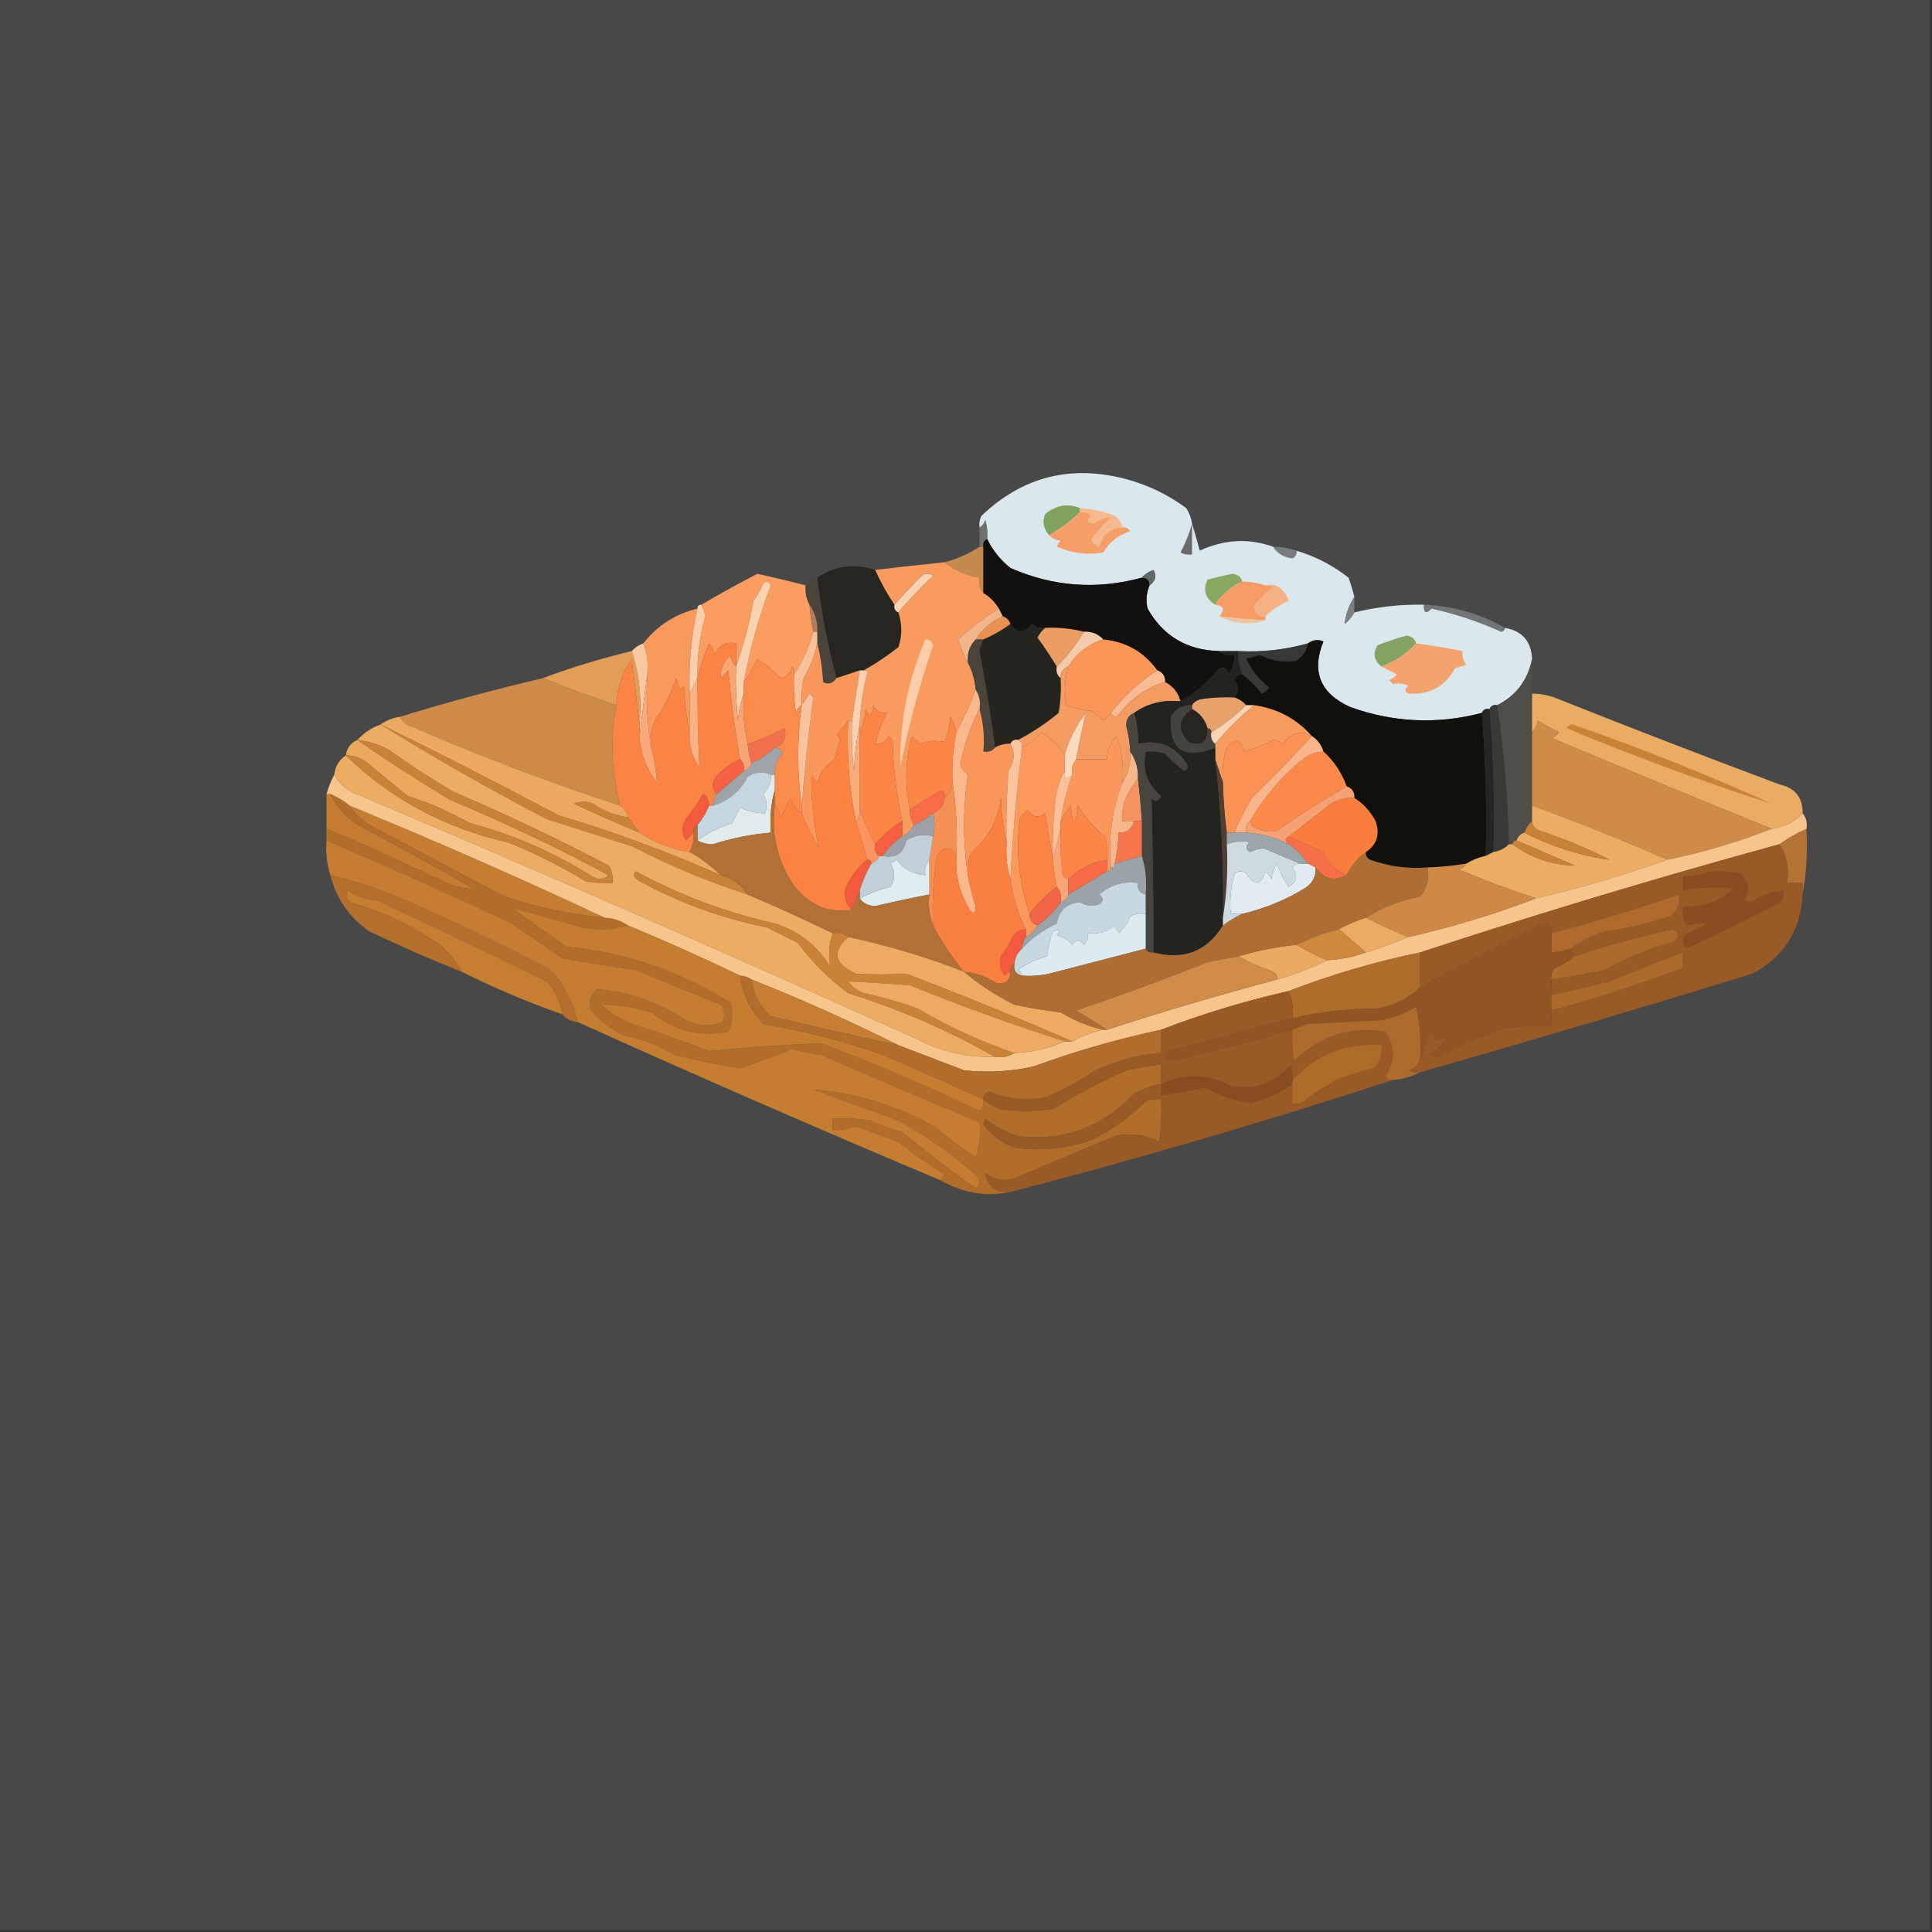 <?xml version="1.0" encoding="UTF-8"?>
<!DOCTYPE svg PUBLIC "-//W3C//DTD SVG 1.1//EN" "http://www.w3.org/Graphics/SVG/1.1/DTD/svg11.dtd">
<svg xmlns="http://www.w3.org/2000/svg" version="1.1" width="500px" height="500px" style="shape-rendering:geometricPrecision; text-rendering:geometricPrecision; image-rendering:optimizeQuality; fill-rule:evenodd; clip-rule:evenodd" xmlns:xlink="http://www.w3.org/1999/xlink">
<rect width="100%" height="100%" fill="#333333" stroke="none"/>
<g><path style="opacity:0.102" fill="#fefefe" d="M -0.5,-0.5 C 166.167,-0.5 332.833,-0.5 499.5,-0.5C 499.5,166.167 499.5,332.833 499.5,499.5C 332.833,499.5 166.167,499.5 -0.5,499.5C -0.5,332.833 -0.5,166.167 -0.5,-0.5 Z"/></g>
<g><path style="opacity:0.576" fill="#8b908f" d="M 255.5,139.5 C 254.662,139.842 254.328,140.508 254.5,141.5C 254.167,141.5 253.833,141.5 253.5,141.5C 253.5,139.833 253.5,138.167 253.5,136.5C 254.222,136.082 254.722,135.416 255,134.5C 255.494,136.134 255.66,137.801 255.5,139.5 Z"/></g>
<g><path style="opacity:1" fill="#dae8ee" d="M 308.5,135.5 C 309.165,137.698 309.832,140.031 310.5,142.5C 316.873,139.574 323.207,139.241 329.5,141.5C 330.574,143.216 332.241,144.216 334.5,144.5C 335.298,144.043 335.631,143.376 335.5,142.5C 340.428,143.978 344.928,146.312 349,149.5C 349.608,151.154 350.108,152.821 350.5,154.5C 349.095,156.64 348.262,158.974 348,161.5C 349.045,160.627 349.878,159.627 350.5,158.5C 356.391,157.044 362.391,156.377 368.5,156.5C 368.389,158.648 369.056,158.981 370.5,157.5C 376.711,158.886 382.711,160.886 388.5,163.5C 389.107,163.376 389.44,163.043 389.5,162.5C 393.949,163.284 396.282,165.95 396.5,170.5C 395.436,175.965 392.436,179.965 387.5,182.5C 386.508,182.328 385.842,182.662 385.5,183.5C 384.508,183.328 383.842,183.662 383.5,184.5C 372.014,187.501 360.681,187.001 349.5,183C 341.667,179.488 339.334,173.821 342.5,166C 341.072,165.421 339.738,165.588 338.5,166.5C 332.635,168.156 326.635,168.823 320.5,168.5C 318.833,168.5 317.167,168.5 315.5,168.5C 307.167,168.258 301.001,164.592 297,157.5C 296.51,155.455 296.677,153.455 297.5,151.5C 299.088,150.365 299.421,149.031 298.5,147.5C 297.261,147.942 296.261,148.609 295.5,149.5C 283.875,152.67 272.541,151.837 261.5,147C 258.882,144.894 256.882,142.394 255.5,139.5C 255.66,137.801 255.494,136.134 255,134.5C 254.722,135.416 254.222,136.082 253.5,136.5C 253.351,135.448 253.517,134.448 254,133.5C 264.6,123.363 277.1,120.196 291.5,124C 297.175,125.552 302.341,128.052 307,131.5C 307.791,132.745 308.291,134.078 308.5,135.5 Z"/></g>
<g><path style="opacity:1" fill="#f6b88f" d="M 279.5,132.5 C 279.5,132.167 279.5,131.833 279.5,131.5C 282.609,131.655 285.609,132.322 288.5,133.5C 289.612,134.265 290.279,135.265 290.5,136.5C 287.324,136.67 285.324,138.337 284.5,141.5C 283.5,141.167 282.833,140.5 282.5,139.5C 283.982,137.517 285.649,135.684 287.5,134C 285.893,133.885 284.393,134.385 283,135.5C 281.273,135.354 281.106,134.687 282.5,133.5C 281.675,132.614 280.675,132.281 279.5,132.5 Z"/></g>
<g><path style="opacity:1" fill="#81a15e" d="M 279.5,131.5 C 279.5,131.833 279.5,132.167 279.5,132.5C 277.116,134.885 274.45,136.885 271.5,138.5C 270.001,136.742 269.668,134.909 270.5,133C 273.403,130.712 276.403,130.212 279.5,131.5 Z"/></g>
<g><path style="opacity:1" fill="#f59e67" d="M 279.5,132.5 C 280.675,132.281 281.675,132.614 282.5,133.5C 281.106,134.687 281.273,135.354 283,135.5C 284.393,134.385 285.893,133.885 287.5,134C 285.649,135.684 283.982,137.517 282.5,139.5C 282.833,140.5 283.5,141.167 284.5,141.5C 285.324,138.337 287.324,136.67 290.5,136.5C 291.376,136.369 292.043,136.702 292.5,137.5C 289.452,138.437 287.119,140.27 285.5,143C 281.364,143.671 277.364,143.171 273.5,141.5C 273.709,140.914 274.043,140.414 274.5,140C 273.263,139.768 272.263,139.268 271.5,138.5C 274.45,136.885 277.116,134.885 279.5,132.5 Z"/></g>
<g><path style="opacity:1" fill="#686b6b" d="M 308.5,135.5 C 308.5,138.167 308.5,140.833 308.5,143.5C 307.448,143.649 306.448,143.483 305.5,143C 306.812,140.52 307.812,138.02 308.5,135.5 Z"/></g>
<g><path style="opacity:0.671" fill="#8e9596" d="M 329.5,141.5 C 331.565,141.517 333.565,141.85 335.5,142.5C 335.631,143.376 335.298,144.043 334.5,144.5C 332.241,144.216 330.574,143.216 329.5,141.5 Z"/></g>
<g><path style="opacity:1" fill="#c4894c" d="M 253.5,141.5 C 253.833,141.5 254.167,141.5 254.5,141.5C 254.5,145.5 254.5,149.5 254.5,153.5C 253.566,152.432 253.232,151.099 253.5,149.5C 250.057,148.941 247.057,147.607 244.5,145.5C 247.814,144.607 250.814,143.274 253.5,141.5 Z"/></g>
<g><path style="opacity:1" fill="#12110f" d="M 255.5,139.5 C 256.882,142.394 258.882,144.894 261.5,147C 272.541,151.837 283.875,152.67 295.5,149.5C 296.833,149.5 297.5,150.167 297.5,151.5C 296.677,153.455 296.51,155.455 297,157.5C 301.001,164.592 307.167,168.258 315.5,168.5C 316.568,169.434 317.901,169.768 319.5,169.5C 319.509,171.308 319.009,172.975 318,174.5C 317.577,173.044 316.744,172.544 315.5,173C 312.669,176.588 309.335,179.421 305.5,181.5C 304.92,179.251 303.587,177.585 301.5,176.5C 301.573,174.973 300.906,173.973 299.5,173.5C 296.052,168.722 291.385,166.056 285.5,165.5C 284.22,164.069 282.553,163.402 280.5,163.5C 277.236,162.676 273.902,162.342 270.5,162.5C 269.178,162.67 268.011,162.337 267,161.5C 265.19,164.018 263.357,164.018 261.5,161.5C 261.167,160.5 260.5,159.833 259.5,159.5C 259.167,158.833 258.833,158.167 258.5,157.5C 257.5,155.833 256.167,154.5 254.5,153.5C 254.5,149.5 254.5,145.5 254.5,141.5C 254.328,140.508 254.662,139.842 255.5,139.5 Z"/></g>
<g><path style="opacity:1" fill="#262520" d="M 226.5,147.5 C 227.901,150.634 229.568,153.634 231.5,156.5C 231.328,157.492 231.662,158.158 232.5,158.5C 233.509,161.527 233.509,164.527 232.5,167.5C 229.607,169.772 226.607,171.772 223.5,173.5C 223.167,173.5 222.833,173.5 222.5,173.5C 220.5,174.167 218.5,174.833 216.5,175.5C 214.224,167.217 212.557,158.55 211.5,149.5C 216.07,146.419 221.07,145.753 226.5,147.5 Z"/></g>
<g><path style="opacity:1" fill="#5f6767" d="M 297.5,151.5 C 297.5,150.167 296.833,149.5 295.5,149.5C 296.261,148.609 297.261,147.942 298.5,147.5C 299.421,149.031 299.088,150.365 297.5,151.5 Z"/></g>
<g><path style="opacity:1" fill="#f8d3b3" d="M 232.5,158.5 C 231.662,158.158 231.328,157.492 231.5,156.5C 233.701,153.979 236.034,151.479 238.5,149C 239.5,148.333 240.5,148.333 241.5,149C 238.268,152.062 235.268,155.229 232.5,158.5 Z"/></g>
<g><path style="opacity:1" fill="#f99b5f" d="M 244.5,145.5 C 247.057,147.607 250.057,148.941 253.5,149.5C 253.232,151.099 253.566,152.432 254.5,153.5C 256.167,154.5 257.5,155.833 258.5,157.5C 254.76,159.794 251.26,162.46 248,165.5C 248.529,167.567 249.363,169.567 250.5,171.5C 251.612,173.599 252.279,175.933 252.5,178.5C 251.07,182.354 249.403,186.021 247.5,189.5C 247.291,188.078 246.791,186.745 246,185.5C 245.764,187.764 245.264,189.931 244.5,192C 242.083,191.538 239.917,191.705 238,192.5C 237.333,191.833 236.667,191.167 236,190.5C 234.27,196.813 234.103,203.147 235.5,209.5C 235.433,210.959 235.766,212.292 236.5,213.5C 235.833,214.833 234.833,215.833 233.5,216.5C 233.5,215.167 233.5,213.833 233.5,212.5C 232.007,205.63 231.174,198.63 231,191.5C 230.667,191.167 230.333,190.833 230,190.5C 229.29,191.973 228.124,192.64 226.5,192.5C 227.217,189.677 228.217,187.01 229.5,184.5C 227.876,184.64 226.71,183.973 226,182.5C 225.641,185.544 224.974,185.878 224,183.5C 223.809,185.708 223.309,187.708 222.5,189.5C 222.5,188.833 222.5,188.167 222.5,187.5C 222.659,182.889 223.325,178.389 224.5,174C 224.272,173.601 223.938,173.435 223.5,173.5C 226.607,171.772 229.607,169.772 232.5,167.5C 233.509,164.527 233.509,161.527 232.5,158.5C 235.268,155.229 238.268,152.062 241.5,149C 240.5,148.333 239.5,148.333 238.5,149C 236.034,151.479 233.701,153.979 231.5,156.5C 229.568,153.634 227.901,150.634 226.5,147.5C 232.467,146.79 238.467,146.123 244.5,145.5 Z"/></g>
<g><path style="opacity:1" fill="#89a962" d="M 321.5,150.5 C 318.599,151.792 316.266,153.792 314.5,156.5C 311.927,154.868 311.261,152.702 312.5,150C 314.649,149.421 316.815,148.921 319,148.5C 320.376,148.684 321.209,149.351 321.5,150.5 Z"/></g>
<g><path style="opacity:1" fill="#f5b084" d="M 327.5,151.5 C 330.308,150.881 332.308,152.215 333.5,155.5C 331.216,156.458 329.216,157.792 327.5,159.5C 325.748,159.582 324.748,158.749 324.5,157C 325.868,155.127 327.534,153.46 329.5,152C 328.906,151.536 328.239,151.369 327.5,151.5 Z"/></g>
<g><path style="opacity:1" fill="#fb9d60" d="M 208.5,151.5 C 208.366,153.292 208.699,154.958 209.5,156.5C 209.674,158.861 210.007,161.194 210.5,163.5C 209.398,167.492 207.732,171.159 205.5,174.5C 205.631,173.761 205.464,173.094 205,172.5C 204.653,174.18 203.653,175.18 202,175.5C 200.217,173.603 198.217,171.937 196,170.5C 195.023,172.706 193.857,174.706 192.5,176.5C 194.05,167.969 196.383,159.636 199.5,151.5C 198.998,150.479 198.332,150.312 197.5,151C 196.853,152.609 196.02,154.109 195,155.5C 193.926,161.41 192.426,167.077 190.5,172.5C 190.5,170.5 190.5,168.5 190.5,166.5C 187.762,165.965 185.928,166.965 185,169.5C 184.751,168.376 184.251,167.376 183.5,166.5C 182.182,169.505 181.182,172.505 180.5,175.5C 180.363,170.068 181.029,164.735 182.5,159.5C 182.315,158.416 181.982,157.416 181.5,156.5C 186.286,153.691 191.12,151.025 196,148.5C 200.224,149.431 204.391,150.431 208.5,151.5 Z"/></g>
<g><path style="opacity:1" fill="#49433a" d="M 211.5,149.5 C 212.557,158.55 214.224,167.217 216.5,175.5C 215.48,176.954 214.313,177.287 213,176.5C 212.821,172.975 212.321,169.641 211.5,166.5C 211.5,165.5 211.5,164.5 211.5,163.5C 211.59,160.848 210.924,158.515 209.5,156.5C 208.699,154.958 208.366,153.292 208.5,151.5C 209.29,150.599 210.29,149.932 211.5,149.5 Z"/></g>
<g><path style="opacity:1" fill="#f79c64" d="M 321.5,150.5 C 323.565,150.517 325.565,150.85 327.5,151.5C 328.239,151.369 328.906,151.536 329.5,152C 327.534,153.46 325.868,155.127 324.5,157C 324.748,158.749 325.748,159.582 327.5,159.5C 327.5,159.833 327.5,160.167 327.5,160.5C 323.481,160.354 319.481,160.021 315.5,159.5C 317.129,157.804 316.796,156.804 314.5,156.5C 316.266,153.792 318.599,151.792 321.5,150.5 Z"/></g>
<g><path style="opacity:0.363" fill="#bbc3c5" d="M 368.5,156.5 C 376.052,156.803 383.052,158.803 389.5,162.5C 389.44,163.043 389.107,163.376 388.5,163.5C 382.711,160.886 376.711,158.886 370.5,157.5C 369.056,158.981 368.389,158.648 368.5,156.5 Z"/></g>
<g><path style="opacity:1" fill="#fbd1b0" d="M 192.5,176.5 C 192.5,177.5 192.5,178.5 192.5,179.5C 191.686,181.631 191.186,183.964 191,186.5C 190.501,181.845 190.334,177.179 190.5,172.5C 192.426,167.077 193.926,161.41 195,155.5C 196.02,154.109 196.853,152.609 197.5,151C 198.332,150.312 198.998,150.479 199.5,151.5C 196.383,159.636 194.05,167.969 192.5,176.5 Z"/></g>
<g><path style="opacity:1" fill="#ebc39d" d="M 315.5,159.5 C 319.481,160.021 323.481,160.354 327.5,160.5C 323.402,161.823 319.402,161.489 315.5,159.5 Z"/></g>
<g><path style="opacity:1" fill="#7c8081" d="M 350.5,154.5 C 350.5,155.833 350.5,157.167 350.5,158.5C 349.878,159.627 349.045,160.627 348,161.5C 348.262,158.974 349.095,156.64 350.5,154.5 Z"/></g>
<g><path style="opacity:1" fill="#e99053" d="M 259.5,159.5 C 260.5,159.833 261.167,160.5 261.5,161.5C 259.394,163.079 257.06,164.412 254.5,165.5C 253.833,165.5 253.167,165.5 252.5,165.5C 254.193,162.81 256.527,160.81 259.5,159.5 Z"/></g>
<g><path style="opacity:1" fill="#b47c5f" d="M 209.5,156.5 C 210.924,158.515 211.59,160.848 211.5,163.5C 211.167,163.5 210.833,163.5 210.5,163.5C 210.007,161.194 209.674,158.861 209.5,156.5 Z"/></g>
<g><path style="opacity:1" fill="#f3b489" d="M 258.5,157.5 C 258.833,158.167 259.167,158.833 259.5,159.5C 256.527,160.81 254.193,162.81 252.5,165.5C 250.919,167.142 250.253,169.142 250.5,171.5C 249.363,169.567 248.529,167.567 248,165.5C 251.26,162.46 254.76,159.794 258.5,157.5 Z"/></g>
<g><path style="opacity:1" fill="#25241f" d="M 261.5,161.5 C 263.357,164.018 265.19,164.018 267,161.5C 268.011,162.337 269.178,162.67 270.5,162.5C 269.722,163.156 269.056,163.989 268.5,165C 270.308,167.463 271.975,169.963 273.5,172.5C 273.263,173.791 273.596,174.791 274.5,175.5C 274.665,178.518 274.498,181.518 274,184.5C 270.659,187.241 267.159,189.574 263.5,191.5C 262.508,191.328 261.842,191.662 261.5,192.5C 260.041,192.433 258.708,192.766 257.5,193.5C 256.425,185.269 255.091,176.936 253.5,168.5C 253.685,167.416 254.018,166.416 254.5,165.5C 257.06,164.412 259.394,163.079 261.5,161.5 Z"/></g>
<g><path style="opacity:1" fill="#fa995c" d="M 180.5,157.5 C 178.888,164.73 178.221,172.063 178.5,179.5C 178.5,182.833 178.5,186.167 178.5,189.5C 177.676,185.688 177.176,181.688 177,177.5C 176.667,177.833 176.333,178.167 176,178.5C 175.667,177.5 175.333,176.5 175,175.5C 173.715,179.404 171.881,183.071 169.5,186.5C 168.526,188.743 168.192,191.076 168.5,193.5C 167.51,187.355 167.177,181.022 167.5,174.5C 167.806,171.615 167.473,168.948 166.5,166.5C 170.115,161.889 174.782,158.889 180.5,157.5 Z"/></g>
<g><path style="opacity:1" fill="#fac09a" d="M 210.5,163.5 C 210.833,163.5 211.167,163.5 211.5,163.5C 211.5,164.5 211.5,165.5 211.5,166.5C 210.83,169.673 209.664,172.673 208,175.5C 207.503,177.81 207.337,180.143 207.5,182.5C 206.778,182.918 206.278,183.584 206,184.5C 205.502,181.183 205.335,177.85 205.5,174.5C 207.732,171.159 209.398,167.492 210.5,163.5 Z"/></g>
<g><path style="opacity:1" fill="#84a362" d="M 366.5,166.5 C 363.987,169.255 360.987,171.255 357.5,172.5C 355.576,170.91 355.243,169.076 356.5,167C 358.96,166.019 361.46,165.185 364,164.5C 365.376,164.684 366.209,165.351 366.5,166.5 Z"/></g>
<g><path style="opacity:1" fill="#f3cbab" d="M 280.5,163.5 C 282.553,163.402 284.22,164.069 285.5,165.5C 281.643,166.686 278.643,169.02 276.5,172.5C 275.094,172.973 274.427,173.973 274.5,175.5C 273.596,174.791 273.263,173.791 273.5,172.5C 276.209,169.792 278.542,166.792 280.5,163.5 Z"/></g>
<g><path style="opacity:1" fill="#ec9d63" d="M 270.5,162.5 C 273.902,162.342 277.236,162.676 280.5,163.5C 278.542,166.792 276.209,169.792 273.5,172.5C 271.975,169.963 270.308,167.463 268.5,165C 269.056,163.989 269.722,163.156 270.5,162.5 Z"/></g>
<g><path style="opacity:1" fill="#373837" d="M 338.5,166.5 C 338.141,168.371 337.141,169.871 335.5,171C 332.133,171.525 328.966,171.025 326,169.5C 324.833,169.833 323.667,170.167 322.5,170.5C 323.93,173.433 325.93,175.933 328.5,178C 327.975,178.692 327.308,179.192 326.5,179.5C 325.055,177.606 323.388,175.94 321.5,174.5C 320.659,172.621 320.325,170.621 320.5,168.5C 326.635,168.823 332.635,168.156 338.5,166.5 Z"/></g>
<g><path style="opacity:1" fill="#f5a36e" d="M 366.5,166.5 C 370.524,167.038 374.524,167.705 378.5,168.5C 378.33,169.822 378.663,170.989 379.5,172C 378.5,172.333 377.5,172.667 376.5,173C 373.973,177.697 369.973,179.864 364.5,179.5C 363.494,179.062 363.494,178.396 364.5,177.5C 363.284,176.904 361.951,176.737 360.5,177C 360.167,176.667 359.833,176.333 359.5,176C 360.308,175.692 360.975,175.192 361.5,174.5C 360.051,173.828 358.718,173.161 357.5,172.5C 360.987,171.255 363.987,169.255 366.5,166.5 Z"/></g>
<g><path style="opacity:1" fill="#e29e56" d="M 163.5,168.5 C 165.456,174.412 166.123,180.745 165.5,187.5C 164.833,181.986 164.167,176.319 163.5,170.5C 161.025,174.117 159.692,178.117 159.5,182.5C 153.09,180.363 146.756,178.03 140.5,175.5C 147.928,172.721 155.595,170.388 163.5,168.5 Z"/></g>
<g><path style="opacity:1" fill="#f9c8a2" d="M 166.5,166.5 C 167.473,168.948 167.806,171.615 167.5,174.5C 166.833,179.833 166.167,185.167 165.5,190.5C 165.5,189.5 165.5,188.5 165.5,187.5C 166.123,180.745 165.456,174.412 163.5,168.5C 164.29,167.599 165.29,166.932 166.5,166.5 Z"/></g>
<g><path style="opacity:1" fill="#4a4339" d="M 252.5,165.5 C 253.167,165.5 253.833,165.5 254.5,165.5C 254.018,166.416 253.685,167.416 253.5,168.5C 255.091,176.936 256.425,185.269 257.5,193.5C 256.791,194.404 255.791,194.737 254.5,194.5C 254.815,190.629 254.482,186.962 253.5,183.5C 253.784,181.585 253.451,179.919 252.5,178.5C 252.279,175.933 251.612,173.599 250.5,171.5C 250.253,169.142 250.919,167.142 252.5,165.5 Z"/></g>
<g><path style="opacity:1" fill="#fb9656" d="M 285.5,165.5 C 291.385,166.056 296.052,168.722 299.5,173.5C 294.901,176.429 290.901,180.096 287.5,184.5C 286.849,185.091 286.182,185.757 285.5,186.5C 284.646,185.478 283.646,184.645 282.5,184C 280.236,183.764 278.069,183.264 276,182.5C 275.341,179.112 275.508,175.779 276.5,172.5C 278.643,169.02 281.643,166.686 285.5,165.5 Z"/></g>
<g><path style="opacity:1" fill="#fbcfae" d="M 181.5,156.5 C 181.982,157.416 182.315,158.416 182.5,159.5C 181.029,164.735 180.363,170.068 180.5,175.5C 179.833,176.833 179.167,178.167 178.5,179.5C 178.221,172.063 178.888,164.73 180.5,157.5C 180.5,156.833 180.833,156.5 181.5,156.5 Z"/></g>
<g><path style="opacity:1" fill="#ce8a48" d="M 140.5,175.5 C 146.756,178.03 153.09,180.363 159.5,182.5C 157.885,191.267 158.219,199.934 160.5,208.5C 142.227,202.536 124.227,195.703 106.5,188C 105.058,187.623 104.058,186.79 103.5,185.5C 115.726,181.758 128.059,178.424 140.5,175.5 Z"/></g>
<g><path style="opacity:1" fill="#f9bb94" d="M 299.5,173.5 C 300.906,173.973 301.573,174.973 301.5,176.5C 296.637,177.98 292.637,180.814 289.5,185C 288.563,185.692 287.897,185.525 287.5,184.5C 290.901,180.096 294.901,176.429 299.5,173.5 Z"/></g>
<g><path style="opacity:1" fill="#fa985c" d="M 211.5,166.5 C 212.321,169.641 212.821,172.975 213,176.5C 214.313,177.287 215.48,176.954 216.5,175.5C 218.5,174.833 220.5,174.167 222.5,173.5C 221.833,177.833 221.167,182.167 220.5,186.5C 220.167,186.5 219.833,186.5 219.5,186.5C 218.636,187.688 217.636,188.855 216.5,190C 216.957,190.414 217.291,190.914 217.5,191.5C 216.846,193.115 216.346,194.782 216,196.5C 213.779,197.934 212.279,199.934 211.5,202.5C 210.808,201.975 210.308,201.308 210,200.5C 209.87,206.958 210.537,213.291 212,219.5C 210.199,216.563 208.699,213.563 207.5,210.5C 207.5,209.833 207.5,209.167 207.5,208.5C 208.205,199.265 209.205,189.932 210.5,180.5C 210.167,180.167 209.833,179.833 209.5,179.5C 208.824,180.602 208.158,181.602 207.5,182.5C 207.337,180.143 207.503,177.81 208,175.5C 209.664,172.673 210.83,169.673 211.5,166.5 Z"/></g>
<g><path style="opacity:1" fill="#11100d" d="M 383.5,184.5 C 384.495,196.655 384.829,208.989 384.5,221.5C 382.716,221.893 381.05,222.559 379.5,223.5C 376.193,224.051 372.86,224.384 369.5,224.5C 364.333,224.91 359.333,224.243 354.5,222.5C 353.702,222.043 353.369,221.376 353.5,220.5C 356.332,218.593 357.166,215.927 356,212.5C 354.618,209.957 352.785,207.957 350.5,206.5C 350.573,204.973 349.906,203.973 348.5,203.5C 347.241,199.975 345.241,196.975 342.5,194.5C 341.974,192.77 340.974,191.436 339.5,190.5C 335.558,186.027 330.558,183.36 324.5,182.5C 323.833,182.5 323.167,182.5 322.5,182.5C 321.71,181.599 320.71,180.932 319.5,180.5C 320.58,178.955 320.58,177.455 319.5,176C 319.836,174.97 320.503,174.47 321.5,174.5C 323.388,175.94 325.055,177.606 326.5,179.5C 327.308,179.192 327.975,178.692 328.5,178C 325.93,175.933 323.93,173.433 322.5,170.5C 323.667,170.167 324.833,169.833 326,169.5C 328.966,171.025 332.133,171.525 335.5,171C 337.141,169.871 338.141,168.371 338.5,166.5C 339.738,165.588 341.072,165.421 342.5,166C 339.334,173.821 341.667,179.488 349.5,183C 360.681,187.001 372.014,187.501 383.5,184.5 Z"/></g>
<g><path style="opacity:1" fill="#e9a16c" d="M 319.5,180.5 C 320.71,180.932 321.71,181.599 322.5,182.5C 319.767,185.239 316.767,187.573 313.5,189.5C 313.5,188.833 313.167,188.5 312.5,188.5C 311.876,186.246 310.543,184.579 308.5,183.5C 308.5,183.167 308.5,182.833 308.5,182.5C 308.918,181.778 309.584,181.278 310.5,181C 313.482,180.502 316.482,180.335 319.5,180.5 Z"/></g>
<g><path style="opacity:1" fill="#504e49" d="M 396.5,170.5 C 396.5,173.5 396.5,176.5 396.5,179.5C 396.5,182.833 396.5,186.167 396.5,189.5C 396.5,195.833 396.5,202.167 396.5,208.5C 396.5,209.833 396.5,211.167 396.5,212.5C 395.599,213.29 394.932,214.29 394.5,215.5C 393.5,215.833 392.833,216.5 392.5,217.5C 391.833,217.5 391.5,217.833 391.5,218.5C 391.167,218.5 390.833,218.5 390.5,218.5C 390.232,206.154 389.232,194.154 387.5,182.5C 392.436,179.965 395.436,175.965 396.5,170.5 Z"/></g>
<g><path style="opacity:1" fill="#fac39f" d="M 207.5,208.5 C 206.257,199.883 206.257,191.217 207.5,182.5C 208.158,181.602 208.824,180.602 209.5,179.5C 209.833,179.833 210.167,180.167 210.5,180.5C 209.205,189.932 208.205,199.265 207.5,208.5 Z"/></g>
<g><path style="opacity:1" fill="#f79b5f" d="M 324.5,182.5 C 330.558,183.36 335.558,186.027 339.5,190.5C 336.522,189.014 334.022,189.681 332,192.5C 331.275,191.941 330.442,191.608 329.5,191.5C 327.063,192.741 324.563,193.741 322,194.5C 320.965,191.214 319.465,190.88 317.5,193.5C 316.516,196.428 316.183,199.428 316.5,202.5C 315.833,200.5 315.167,198.5 314.5,196.5C 314.5,195.5 314.5,194.5 314.5,193.5C 314.5,193.167 314.5,192.833 314.5,192.5C 317.5,188.833 320.833,185.5 324.5,182.5 Z"/></g>
<g><path style="opacity:1" fill="#393937" d="M 385.5,183.5 C 385.842,182.662 386.508,182.328 387.5,182.5C 389.232,194.154 390.232,206.154 390.5,218.5C 389.395,219.6 388.062,220.267 386.5,220.5C 386.829,207.989 386.495,195.655 385.5,183.5 Z"/></g>
<g><path style="opacity:1" fill="#fad2b3" d="M 222.5,173.5 C 222.833,173.5 223.167,173.5 223.5,173.5C 223.938,173.435 224.272,173.601 224.5,174C 223.325,178.389 222.659,182.889 222.5,187.5C 221.676,191.312 221.176,195.312 221,199.5C 220.501,195.179 220.334,190.846 220.5,186.5C 221.167,182.167 221.833,177.833 222.5,173.5 Z"/></g>
<g><path style="opacity:1" fill="#fbcdaa" d="M 239.5,165.5 C 240.497,165.47 241.164,165.97 241.5,167C 237.962,177.32 235.129,187.82 233,198.5C 232.779,187.046 234.946,176.046 239.5,165.5 Z"/></g>
<g><path style="opacity:1" fill="#f39b61" d="M 276.5,172.5 C 275.508,175.779 275.341,179.112 276,182.5C 278.069,183.264 280.236,183.764 282.5,184C 283.646,184.645 284.646,185.478 285.5,186.5C 286.182,185.757 286.849,185.091 287.5,184.5C 287.897,185.525 288.563,185.692 289.5,185C 292.637,180.814 296.637,177.98 301.5,176.5C 303.587,177.585 304.92,179.251 305.5,181.5C 301.018,181.034 297.018,182.034 293.5,184.5C 292.053,185.134 291.387,186.301 291.5,188C 292.077,190.137 292.41,192.304 292.5,194.5C 292.706,197.495 292.04,200.162 290.5,202.5C 290.854,198.363 290.354,194.363 289,190.5C 287.337,192.158 286.504,194.158 286.5,196.5C 283.833,196.5 281.167,196.5 278.5,196.5C 279.265,192.402 280.098,188.402 281,184.5C 278.422,187.868 276.589,191.535 275.5,195.5C 274.116,193.002 272.116,191.002 269.5,189.5C 268.127,191.207 266.461,192.54 264.5,193.5C 264.672,192.508 264.338,191.842 263.5,191.5C 267.159,189.574 270.659,187.241 274,184.5C 274.498,181.518 274.665,178.518 274.5,175.5C 274.427,173.973 275.094,172.973 276.5,172.5 Z"/></g>
<g><path style="opacity:1" fill="#44433e" d="M 308.5,182.5 C 308.5,182.833 308.5,183.167 308.5,183.5C 304.987,185.908 304.654,188.742 307.5,192C 310.926,193.238 312.592,192.071 312.5,188.5C 313.167,188.5 313.5,188.833 313.5,189.5C 313.263,190.791 313.596,191.791 314.5,192.5C 314.5,192.833 314.5,193.167 314.5,193.5C 306.284,196.762 302.451,194.095 303,185.5C 304.264,183.393 306.097,182.393 308.5,182.5 Z"/></g>
<g><path style="opacity:1" fill="#252523" d="M 383.5,184.5 C 383.842,183.662 384.508,183.328 385.5,183.5C 386.495,195.655 386.829,207.989 386.5,220.5C 385.833,220.833 385.167,221.167 384.5,221.5C 384.829,208.989 384.495,196.655 383.5,184.5 Z"/></g>
<g><path style="opacity:1" fill="#f8d3b6" d="M 322.5,182.5 C 323.167,182.5 323.833,182.5 324.5,182.5C 320.833,185.5 317.5,188.833 314.5,192.5C 313.596,191.791 313.263,190.791 313.5,189.5C 316.767,187.573 319.767,185.239 322.5,182.5 Z"/></g>
<g><path style="opacity:1" fill="#f9a573" d="M 190.5,172.5 C 190.334,177.179 190.501,181.845 191,186.5C 191.186,183.964 191.686,181.631 192.5,179.5C 192.182,184.032 192.515,188.366 193.5,192.5C 193.629,194.216 193.962,195.883 194.5,197.5C 194.167,198.5 193.5,199.167 192.5,199.5C 192.737,198.209 192.404,197.209 191.5,196.5C 190.192,188.893 189.192,181.226 188.5,173.5C 187.833,174.167 187.167,174.833 186.5,175.5C 186.294,173.39 187.127,171.39 189,169.5C 189.232,170.737 189.732,171.737 190.5,172.5 Z"/></g>
<g><path style="opacity:1" fill="#262520" d="M 308.5,183.5 C 310.543,184.579 311.876,186.246 312.5,188.5C 312.592,192.071 310.926,193.238 307.5,192C 304.654,188.742 304.987,185.908 308.5,183.5 Z"/></g>
<g><path style="opacity:1" fill="#fb8444" d="M 190.5,172.5 C 189.732,171.737 189.232,170.737 189,169.5C 187.127,171.39 186.294,173.39 186.5,175.5C 187.167,174.833 187.833,174.167 188.5,173.5C 189.192,181.226 190.192,188.893 191.5,196.5C 188.937,197.592 186.77,199.258 185,201.5C 184.235,203.066 184.402,204.399 185.5,205.5C 184.89,206.391 184.557,207.391 184.5,208.5C 184.167,208.5 183.833,208.5 183.5,208.5C 183.539,207.244 183.039,206.244 182,205.5C 180.626,207.747 179.126,209.913 177.5,212C 176.394,213.882 176.394,215.716 177.5,217.5C 178.182,216.757 178.849,216.091 179.5,215.5C 179.634,217.292 179.301,218.958 178.5,220.5C 173.819,219.827 169.486,218.161 165.5,215.5C 164.488,214.128 163.488,212.795 162.5,211.5C 162.218,210.222 161.551,209.222 160.5,208.5C 158.219,199.934 157.885,191.267 159.5,182.5C 159.692,178.117 161.025,174.117 163.5,170.5C 164.167,176.319 164.833,181.986 165.5,187.5C 165.5,188.5 165.5,189.5 165.5,190.5C 165.783,194.97 167.283,198.97 170,202.5C 169.842,199.498 169.342,196.498 168.5,193.5C 168.192,191.076 168.526,188.743 169.5,186.5C 171.881,183.071 173.715,179.404 175,175.5C 175.333,176.5 175.667,177.5 176,178.5C 176.333,178.167 176.667,177.833 177,177.5C 177.176,181.688 177.676,185.688 178.5,189.5C 178.264,192.829 179.097,195.829 181,198.5C 180.644,190.879 180.477,183.212 180.5,175.5C 181.182,172.505 182.182,169.505 183.5,166.5C 184.251,167.376 184.751,168.376 185,169.5C 185.928,166.965 187.762,165.965 190.5,166.5C 190.5,168.5 190.5,170.5 190.5,172.5 Z"/></g>
<g><path style="opacity:1" fill="#fcb183" d="M 180.5,175.5 C 180.477,183.212 180.644,190.879 181,198.5C 179.097,195.829 178.264,192.829 178.5,189.5C 178.5,186.167 178.5,182.833 178.5,179.5C 179.167,178.167 179.833,176.833 180.5,175.5 Z"/></g>
<g><path style="opacity:1" fill="#fab78c" d="M 252.5,178.5 C 253.451,179.919 253.784,181.585 253.5,183.5C 251.161,187.981 249.495,192.814 248.5,198C 249.022,198.95 249.689,199.784 250.5,200.5C 249.183,209.295 249.183,217.962 250.5,226.5C 250.955,229.203 251.622,231.87 252.5,234.5C 252.518,236.373 252.018,236.706 251,235.5C 248.347,231.197 247.18,226.531 247.5,221.5C 247.823,214.978 247.49,208.645 246.5,202.5C 246.294,198.102 246.627,193.768 247.5,189.5C 249.403,186.021 251.07,182.354 252.5,178.5 Z"/></g>
<g><path style="opacity:1" fill="#fb975a" d="M 290.5,202.5 C 287.826,209.454 286.826,216.788 287.5,224.5C 287.5,225.167 287.167,225.5 286.5,225.5C 286.5,224.5 286.5,223.5 286.5,222.5C 286.662,220.473 286.495,218.473 286,216.5C 283.133,214.249 280.8,211.583 279,208.5C 278.333,213.833 277.667,213.833 277,208.5C 276.066,209.858 275.232,211.192 274.5,212.5C 275.09,208.397 276.09,204.397 277.5,200.5C 277.232,198.901 277.566,197.568 278.5,196.5C 281.167,196.5 283.833,196.5 286.5,196.5C 286.504,194.158 287.337,192.158 289,190.5C 290.354,194.363 290.854,198.363 290.5,202.5 Z"/></g>
<g><path style="opacity:1" fill="#fb9153" d="M 339.5,190.5 C 334.558,195.944 329.391,201.277 324,206.5C 322.234,209.414 320.734,212.414 319.5,215.5C 318.833,215.5 318.167,215.5 317.5,215.5C 316.92,211.19 316.586,206.857 316.5,202.5C 316.183,199.428 316.516,196.428 317.5,193.5C 319.465,190.88 320.965,191.214 322,194.5C 324.563,193.741 327.063,192.741 329.5,191.5C 330.442,191.608 331.275,191.941 332,192.5C 334.022,189.681 336.522,189.014 339.5,190.5 Z"/></g>
<g><path style="opacity:1" fill="#fad9bd" d="M 278.5,196.5 C 277.566,197.568 277.232,198.901 277.5,200.5C 276.075,202.031 275.409,201.698 275.5,199.5C 275.5,198.167 275.5,196.833 275.5,195.5C 276.589,191.535 278.422,187.868 281,184.5C 280.098,188.402 279.265,192.402 278.5,196.5 Z"/></g>
<g><path style="opacity:1" fill="#f16f4d" d="M 200.5,193.5 C 198.777,195.218 196.777,196.551 194.5,197.5C 193.962,195.883 193.629,194.216 193.5,192.5C 196.782,191.461 199.948,190.128 203,188.5C 203.706,190.955 202.873,192.622 200.5,193.5 Z"/></g>
<g><path style="opacity:1" fill="#23241f" d="M 315.5,168.5 C 317.167,168.5 318.833,168.5 320.5,168.5C 320.325,170.621 320.659,172.621 321.5,174.5C 320.503,174.47 319.836,174.97 319.5,176C 320.58,177.455 320.58,178.955 319.5,180.5C 316.482,180.335 313.482,180.502 310.5,181C 309.584,181.278 308.918,181.778 308.5,182.5C 306.097,182.393 304.264,183.393 303,185.5C 302.451,194.095 306.284,196.762 314.5,193.5C 314.5,194.5 314.5,195.5 314.5,196.5C 316.071,210.113 316.738,223.779 316.5,237.5C 316.5,238.167 316.5,238.833 316.5,239.5C 312.337,246.239 306.337,248.572 298.5,246.5C 298.524,233.14 298.357,219.807 298,206.5C 298.914,207.654 299.747,207.487 300.5,206C 296.886,203.056 295.553,199.223 296.5,194.5C 298.199,194.34 299.866,194.506 301.5,195C 303.017,196.685 304.684,198.185 306.5,199.5C 307.521,198.998 307.688,198.332 307,197.5C 304.022,193.012 299.855,191.345 294.5,192.5C 294.599,189.763 294.265,187.096 293.5,184.5C 297.018,182.034 301.018,181.034 305.5,181.5C 309.335,179.421 312.669,176.588 315.5,173C 316.744,172.544 317.577,173.044 318,174.5C 319.009,172.975 319.509,171.308 319.5,169.5C 317.901,169.768 316.568,169.434 315.5,168.5 Z"/></g>
<g><path style="opacity:1" fill="#9fa4a9" d="M 200.5,193.5 C 201.497,193.47 202.164,193.97 202.5,195C 201.115,196.597 200.449,198.43 200.5,200.5C 200.167,200.5 199.833,200.5 199.5,200.5C 197.548,199.592 195.548,199.759 193.5,201C 191.529,204.81 188.529,207.31 184.5,208.5C 184.557,207.391 184.89,206.391 185.5,205.5C 187.858,203.471 190.192,201.471 192.5,199.5C 193.5,199.167 194.167,198.5 194.5,197.5C 196.777,196.551 198.777,195.218 200.5,193.5 Z"/></g>
<g><path style="opacity:1" fill="#fb995d" d="M 275.5,195.5 C 275.5,196.833 275.5,198.167 275.5,199.5C 274.037,202.203 273.204,205.203 273,208.5C 272.501,213.155 272.334,217.821 272.5,222.5C 271.834,218.647 271.167,214.647 270.5,210.5C 268.694,211.859 267.194,211.525 266,209.5C 265.333,210.167 264.667,210.833 264,211.5C 262.828,220.18 263.662,228.513 266.5,236.5C 266.427,238.027 267.094,239.027 268.5,239.5C 267.833,240.833 266.833,241.833 265.5,242.5C 265.5,241.833 265.5,241.167 265.5,240.5C 263.397,236.426 262.064,232.093 261.5,227.5C 262.076,216.254 263.076,204.921 264.5,193.5C 266.461,192.54 268.127,191.207 269.5,189.5C 272.116,191.002 274.116,193.002 275.5,195.5 Z"/></g>
<g><path style="opacity:1" fill="#fba879" d="M 167.5,174.5 C 167.177,181.022 167.51,187.355 168.5,193.5C 169.342,196.498 169.842,199.498 170,202.5C 167.283,198.97 165.783,194.97 165.5,190.5C 166.167,185.167 166.833,179.833 167.5,174.5 Z"/></g>
<g><path style="opacity:1" fill="#ecaa60" d="M 103.5,185.5 C 104.058,186.79 105.058,187.623 106.5,188C 124.227,195.703 142.227,202.536 160.5,208.5C 161.551,209.222 162.218,210.222 162.5,211.5C 159.189,211.091 156.189,209.924 153.5,208C 151.833,207.333 150.167,207.333 148.5,208C 154.149,210.603 159.816,213.103 165.5,215.5C 169.486,218.161 173.819,219.827 178.5,220.5C 181.473,222.147 184.14,224.147 186.5,226.5C 172.859,220.452 158.859,215.285 144.5,211C 129.238,202.87 113.905,195.036 98.5,187.5C 99.93,186.463 101.597,185.796 103.5,185.5 Z"/></g>
<g><path style="opacity:1" fill="#f9965a" d="M 253.5,183.5 C 254.482,186.962 254.815,190.629 254.5,194.5C 255.791,194.737 256.791,194.404 257.5,193.5C 258.708,192.766 260.041,192.433 261.5,192.5C 262.764,194.772 262.598,197.105 261,199.5C 260.5,205.825 260.334,212.158 260.5,218.5C 259.676,214.688 259.176,210.688 259,206.5C 258.344,212.145 255.844,216.812 251.5,220.5C 250.534,222.396 250.201,224.396 250.5,226.5C 249.183,217.962 249.183,209.295 250.5,200.5C 249.689,199.784 249.022,198.95 248.5,198C 249.495,192.814 251.161,187.981 253.5,183.5 Z"/></g>
<g><path style="opacity:1" fill="#f66144" d="M 191.5,196.5 C 192.404,197.209 192.737,198.209 192.5,199.5C 190.192,201.471 187.858,203.471 185.5,205.5C 184.402,204.399 184.235,203.066 185,201.5C 186.77,199.258 188.937,197.592 191.5,196.5 Z"/></g>
<g><path style="opacity:1" fill="#c98336" d="M 98.5,187.5 C 113.905,195.036 129.238,202.87 144.5,211C 158.859,215.285 172.859,220.452 186.5,226.5C 189.516,227.273 191.85,228.939 193.5,231.5C 183.177,228.174 173.177,224.007 163.5,219C 156.157,216.66 148.824,214.326 141.5,212C 126.707,204.281 112.374,196.114 98.5,187.5 Z"/></g>
<g><path style="opacity:1" fill="#fa8b4b" d="M 205.5,174.5 C 205.335,177.85 205.502,181.183 206,184.5C 206.278,183.584 206.778,182.918 207.5,182.5C 206.257,191.217 206.257,199.883 207.5,208.5C 207.5,209.167 207.5,209.833 207.5,210.5C 206.057,209.665 205.057,208.332 204.5,206.5C 203.813,208.274 202.98,209.941 202,211.5C 201.768,210.263 201.268,209.263 200.5,208.5C 200.5,207.167 200.5,205.833 200.5,204.5C 200.5,203.167 200.5,201.833 200.5,200.5C 200.449,198.43 201.115,196.597 202.5,195C 202.164,193.97 201.497,193.47 200.5,193.5C 202.873,192.622 203.706,190.955 203,188.5C 199.948,190.128 196.782,191.461 193.5,192.5C 192.515,188.366 192.182,184.032 192.5,179.5C 192.5,178.5 192.5,177.5 192.5,176.5C 193.857,174.706 195.023,172.706 196,170.5C 198.217,171.937 200.217,173.603 202,175.5C 203.653,175.18 204.653,174.18 205,172.5C 205.464,173.094 205.631,173.761 205.5,174.5 Z"/></g>
<g><path style="opacity:1" fill="#fc8545" d="M 233.5,212.5 C 230.892,214.103 228.559,216.103 226.5,218.5C 225.017,215.567 223.683,212.567 222.5,209.5C 222.5,202.833 222.5,196.167 222.5,189.5C 223.309,187.708 223.809,185.708 224,183.5C 224.974,185.878 225.641,185.544 226,182.5C 226.71,183.973 227.876,184.64 229.5,184.5C 228.217,187.01 227.217,189.677 226.5,192.5C 228.124,192.64 229.29,191.973 230,190.5C 230.333,190.833 230.667,191.167 231,191.5C 231.174,198.63 232.007,205.63 233.5,212.5 Z"/></g>
<g><path style="opacity:1" fill="#fc8646" d="M 247.5,189.5 C 246.627,193.768 246.294,198.102 246.5,202.5C 246.34,204.153 245.674,205.486 244.5,206.5C 244.631,205.624 244.298,204.957 243.5,204.5C 240.805,206.178 238.139,207.844 235.5,209.5C 234.103,203.147 234.27,196.813 236,190.5C 236.667,191.167 237.333,191.833 238,192.5C 239.917,191.705 242.083,191.538 244.5,192C 245.264,189.931 245.764,187.764 246,185.5C 246.791,186.745 247.291,188.078 247.5,189.5 Z"/></g>
<g><path style="opacity:1" fill="#503e34" d="M 314.5,196.5 C 315.167,198.5 315.833,200.5 316.5,202.5C 316.586,206.857 316.92,211.19 317.5,215.5C 317.5,216.5 317.5,217.5 317.5,218.5C 317.823,225.022 317.49,231.355 316.5,237.5C 316.738,223.779 316.071,210.113 314.5,196.5 Z"/></g>
<g><path style="opacity:1" fill="#c5d6e1" d="M 199.5,200.5 C 199.617,202.484 198.95,204.15 197.5,205.5C 198.485,207.098 198.651,208.765 198,210.5C 195.822,210.471 193.655,209.971 191.5,209C 190.833,210.333 190.167,211.667 189.5,213C 185.726,214.261 182.726,215.761 180.5,217.5C 180.5,216.167 180.5,214.833 180.5,213.5C 181.737,212.035 182.737,210.368 183.5,208.5C 183.833,208.5 184.167,208.5 184.5,208.5C 188.529,207.31 191.529,204.81 193.5,201C 195.548,199.759 197.548,199.592 199.5,200.5 Z"/></g>
<g><path style="opacity:1" fill="#fa894a" d="M 342.5,194.5 C 345.241,196.975 347.241,199.975 348.5,203.5C 342.421,207.054 336.421,210.887 330.5,215C 328.821,215.395 327.155,215.228 325.5,214.5C 324.287,214.253 323.62,213.586 323.5,212.5C 326.87,206.621 331.203,201.455 336.5,197C 338.217,195.441 340.217,194.608 342.5,194.5 Z"/></g>
<g><path style="opacity:1" fill="#f66d47" d="M 244.5,206.5 C 244.229,208.43 243.229,209.764 241.5,210.5C 239.999,211.752 238.332,212.752 236.5,213.5C 235.766,212.292 235.433,210.959 235.5,209.5C 238.139,207.844 240.805,206.178 243.5,204.5C 244.298,204.957 244.631,205.624 244.5,206.5 Z"/></g>
<g><path style="opacity:1" fill="#f9b489" d="M 339.5,190.5 C 340.974,191.436 341.974,192.77 342.5,194.5C 340.217,194.608 338.217,195.441 336.5,197C 331.203,201.455 326.87,206.621 323.5,212.5C 322.596,213.209 322.263,214.209 322.5,215.5C 321.5,215.5 320.5,215.5 319.5,215.5C 320.734,212.414 322.234,209.414 324,206.5C 329.391,201.277 334.558,195.944 339.5,190.5 Z"/></g>
<g><path style="opacity:1" fill="#c98236" d="M 162.5,211.5 C 163.488,212.795 164.488,214.128 165.5,215.5C 159.816,213.103 154.149,210.603 148.5,208C 150.167,207.333 151.833,207.333 153.5,208C 156.189,209.924 159.189,211.091 162.5,211.5 Z"/></g>
<g><path style="opacity:1" fill="#faab7a" d="M 219.5,186.5 C 219.833,186.5 220.167,186.5 220.5,186.5C 220.334,190.846 220.501,195.179 221,199.5C 221.176,195.312 221.676,191.312 222.5,187.5C 222.5,188.167 222.5,188.833 222.5,189.5C 222.5,196.167 222.5,202.833 222.5,209.5C 222.737,210.791 222.404,211.791 221.5,212.5C 219.751,203.949 219.084,195.282 219.5,186.5 Z"/></g>
<g><path style="opacity:1" fill="#f6a173" d="M 348.5,203.5 C 349.906,203.973 350.573,204.973 350.5,206.5C 348.345,206.372 346.345,206.872 344.5,208C 340.765,210.853 337.098,213.687 333.5,216.5C 332.494,216.938 332.494,217.604 333.5,218.5C 330.103,216.733 326.436,215.733 322.5,215.5C 322.263,214.209 322.596,213.209 323.5,212.5C 323.62,213.586 324.287,214.253 325.5,214.5C 327.155,215.228 328.821,215.395 330.5,215C 336.421,210.887 342.421,207.054 348.5,203.5 Z"/></g>
<g><path style="opacity:1" fill="#eaab63" d="M 396.5,179.5 C 398.927,179.523 401.26,180.023 403.5,181C 422.422,188.53 441.422,195.863 460.5,203C 464.601,203.925 466.601,206.425 466.5,210.5C 464.388,212.771 461.721,214.104 458.5,214.5C 439.455,206.763 420.455,198.93 401.5,191C 402.308,190.692 402.975,190.192 403.5,189.5C 401.614,188.594 399.78,187.594 398,186.5C 397.768,187.737 397.268,188.737 396.5,189.5C 396.5,186.167 396.5,182.833 396.5,179.5 Z"/></g>
<g><path style="opacity:1" fill="#c98335" d="M 405.5,188.5 C 405.735,187.903 406.235,187.57 407,187.5C 424.552,193.568 441.719,200.402 458.5,208C 440.628,202.274 422.961,195.774 405.5,188.5 Z"/></g>
<g><path style="opacity:1" fill="#f65a3c" d="M 183.5,208.5 C 182.737,210.368 181.737,212.035 180.5,213.5C 179.662,213.842 179.328,214.508 179.5,215.5C 178.849,216.091 178.182,216.757 177.5,217.5C 176.394,215.716 176.394,213.882 177.5,212C 179.126,209.913 180.626,207.747 182,205.5C 183.039,206.244 183.539,207.244 183.5,208.5 Z"/></g>
<g><path style="opacity:1" fill="#ce8b49" d="M 458.5,214.5 C 449.827,217.923 440.827,220.589 431.5,222.5C 420.069,217.462 408.402,212.796 396.5,208.5C 396.5,202.167 396.5,195.833 396.5,189.5C 397.268,188.737 397.768,187.737 398,186.5C 399.78,187.594 401.614,188.594 403.5,189.5C 402.975,190.192 402.308,190.692 401.5,191C 420.455,198.93 439.455,206.763 458.5,214.5 Z"/></g>
<g><path style="opacity:1" fill="#eba95d" d="M 92.5,191.5 C 100.265,196.892 108.265,202.058 116.5,207C 130.537,212.839 144.203,219.339 157.5,226.5C 156.277,227.614 154.944,227.781 153.5,227C 143.546,220.689 132.879,216.023 121.5,213C 116.401,210.117 111.067,207.783 105.5,206C 101.833,203 98.167,200 94.5,197C 92.975,195.991 91.308,195.491 89.5,195.5C 89.738,193.596 90.738,192.262 92.5,191.5 Z"/></g>
<g><path style="opacity:1" fill="#fb8241" d="M 219.5,186.5 C 219.084,195.282 219.751,203.949 221.5,212.5C 222.5,215.833 223.5,219.167 224.5,222.5C 222.192,224.325 220.359,226.658 219,229.5C 218.262,231.881 218.762,233.881 220.5,235.5C 214.178,236.424 209.011,234.09 205,228.5C 201.093,222.426 199.593,215.759 200.5,208.5C 201.268,209.263 201.768,210.263 202,211.5C 202.98,209.941 203.813,208.274 204.5,206.5C 205.057,208.332 206.057,209.665 207.5,210.5C 208.699,213.563 210.199,216.563 212,219.5C 210.537,213.291 209.87,206.958 210,200.5C 210.308,201.308 210.808,201.975 211.5,202.5C 212.279,199.934 213.779,197.934 216,196.5C 216.346,194.782 216.846,193.115 217.5,191.5C 217.291,190.914 216.957,190.414 216.5,190C 217.636,188.855 218.636,187.688 219.5,186.5 Z"/></g>
<g><path style="opacity:1" fill="#fbc49f" d="M 261.5,192.5 C 261.842,191.662 262.508,191.328 263.5,191.5C 264.338,191.842 264.672,192.508 264.5,193.5C 263.076,204.921 262.076,216.254 261.5,227.5C 260.597,224.609 260.264,221.609 260.5,218.5C 260.334,212.158 260.5,205.825 261,199.5C 262.598,197.105 262.764,194.772 261.5,192.5 Z"/></g>
<g><path style="opacity:1" fill="#f4935f" d="M 294.5,201.5 C 294.942,205.154 295.276,208.821 295.5,212.5C 294.833,212.5 294.167,212.5 293.5,212.5C 292.5,212.5 291.5,212.5 290.5,212.5C 290.34,210.801 290.506,209.134 291,207.5C 291.876,205.242 293.043,203.242 294.5,201.5 Z"/></g>
<g><path style="opacity:1" fill="#f97e3e" d="M 350.5,206.5 C 352.785,207.957 354.618,209.957 356,212.5C 357.166,215.927 356.332,218.593 353.5,220.5C 351.367,222.091 349.701,224.091 348.5,226.5C 345.668,225.395 343.668,223.395 342.5,220.5C 339.451,219.155 336.451,217.822 333.5,216.5C 337.098,213.687 340.765,210.853 344.5,208C 346.345,206.872 348.345,206.372 350.5,206.5 Z"/></g>
<g><path style="opacity:1" fill="#e1ebec" d="M 199.5,200.5 C 199.833,200.5 200.167,200.5 200.5,200.5C 200.5,201.833 200.5,203.167 200.5,204.5C 199.518,207.962 199.185,211.629 199.5,215.5C 194.404,215.912 189.404,216.912 184.5,218.5C 182.955,218.489 181.622,218.156 180.5,217.5C 182.726,215.761 185.726,214.261 189.5,213C 190.167,211.667 190.833,210.333 191.5,209C 193.655,209.971 195.822,210.471 198,210.5C 198.651,208.765 198.485,207.098 197.5,205.5C 198.95,204.15 199.617,202.484 199.5,200.5 Z"/></g>
<g><path style="opacity:1" fill="#f49054" d="M 246.5,202.5 C 247.49,208.645 247.823,214.978 247.5,221.5C 245.911,218.908 244.245,218.908 242.5,221.5C 241.504,227.463 241.171,233.463 241.5,239.5C 240.527,237.052 240.194,234.385 240.5,231.5C 240.5,228.5 240.5,225.5 240.5,222.5C 240.833,220.5 241.167,218.5 241.5,216.5C 241.954,214.259 241.954,212.259 241.5,210.5C 243.229,209.764 244.229,208.43 244.5,206.5C 245.674,205.486 246.34,204.153 246.5,202.5 Z"/></g>
<g><path style="opacity:1" fill="#fcc099" d="M 275.5,199.5 C 275.409,201.698 276.075,202.031 277.5,200.5C 276.09,204.397 275.09,208.397 274.5,212.5C 274.5,213.167 274.5,213.833 274.5,214.5C 273.833,217.167 273.167,219.833 272.5,222.5C 272.334,217.821 272.501,213.155 273,208.5C 273.204,205.203 274.037,202.203 275.5,199.5 Z"/></g>
<g><path style="opacity:1" fill="#f7b78b" d="M 292.5,194.5 C 293.924,196.515 294.59,198.848 294.5,201.5C 293.043,203.242 291.876,205.242 291,207.5C 290.506,209.134 290.34,210.801 290.5,212.5C 291.5,212.5 292.5,212.5 293.5,212.5C 292.952,214.532 291.619,215.532 289.5,215.5C 289.425,218.206 289.092,220.873 288.5,223.5C 288.5,224.167 288.167,224.5 287.5,224.5C 286.826,216.788 287.826,209.454 290.5,202.5C 292.04,200.162 292.706,197.495 292.5,194.5 Z"/></g>
<g><path style="opacity:1" fill="#c47c30" d="M 84.5,205.5 C 84.833,205.5 85.167,205.5 85.5,205.5C 87.263,209.099 89.93,211.932 93.5,214C 103.296,219.065 112.962,224.399 122.5,230C 119.756,229.981 117.089,229.314 114.5,228C 104.604,223.271 94.604,218.771 84.5,214.5C 84.5,211.5 84.5,208.5 84.5,205.5 Z"/></g>
<g><path style="opacity:1" fill="#fc8645" d="M 286.5,222.5 C 282.615,223.109 279.282,224.776 276.5,227.5C 275.883,227.389 275.383,227.056 275,226.5C 274.501,222.514 274.334,218.514 274.5,214.5C 274.5,213.833 274.5,213.167 274.5,212.5C 275.232,211.192 276.066,209.858 277,208.5C 277.667,213.833 278.333,213.833 279,208.5C 280.8,211.583 283.133,214.249 286,216.5C 286.495,218.473 286.662,220.473 286.5,222.5 Z"/></g>
<g><path style="opacity:1" fill="#c57e31" d="M 90.5,208.5 C 112.803,217.655 134.803,227.322 156.5,237.5C 147.622,236.632 138.955,234.798 130.5,232C 119.167,226 107.833,220 96.5,214C 94.004,212.669 92.004,210.836 90.5,208.5 Z"/></g>
<g><path style="opacity:1" fill="#b27335" d="M 467.5,214.5 C 467.822,220.358 467.489,226.025 466.5,231.5C 466.5,230.5 466.5,229.5 466.5,228.5C 465.167,228.5 463.833,228.5 462.5,228.5C 463.069,224.671 462.402,221.337 460.5,218.5C 462.663,216.917 464.996,215.584 467.5,214.5 Z"/></g>
<g><path style="opacity:1" fill="#fb945e" d="M 222.5,209.5 C 223.683,212.567 225.017,215.567 226.5,218.5C 226.263,219.791 226.596,220.791 227.5,221.5C 227.167,222.5 226.5,223.167 225.5,223.5C 225.5,222.833 225.167,222.5 224.5,222.5C 223.5,219.167 222.5,215.833 221.5,212.5C 222.404,211.791 222.737,210.791 222.5,209.5 Z"/></g>
<g><path style="opacity:1" fill="#ecac62" d="M 98.5,187.5 C 112.374,196.114 126.707,204.281 141.5,212C 148.824,214.326 156.157,216.66 163.5,219C 173.177,224.007 183.177,228.174 193.5,231.5C 200.906,234.637 208.239,237.97 215.5,241.5C 214.474,244.538 214.308,247.538 215,250.5C 211.655,244.825 206.822,240.992 200.5,239C 187.89,236.185 175.89,231.685 164.5,225.5C 163.707,226.355 164.04,227.189 165.5,228C 175.878,233.679 186.878,237.679 198.5,240C 201.167,241.333 203.833,242.667 206.5,244C 210.167,249 214.5,253.333 219.5,257C 232.846,261.179 245.513,266.679 257.5,273.5C 250.406,273.743 243.74,272.243 237.5,269C 189.606,247.378 141.606,226.378 93.5,206C 90.36,205.009 88.026,203.176 86.5,200.5C 86.75,198.326 87.75,196.659 89.5,195.5C 101.174,206.813 115.174,214.313 131.5,218C 138.446,220.806 145.112,224.139 151.5,228C 153.81,228.497 156.143,228.663 158.5,228.5C 158.714,226.856 158.38,225.356 157.5,224C 144.409,217.121 131.076,210.788 117.5,205C 111.696,201.595 106.03,197.928 100.5,194C 97.978,192.659 95.311,191.826 92.5,191.5C 94.147,189.674 96.147,188.34 98.5,187.5 Z"/></g>
<g><path style="opacity:1" fill="#fc8443" d="M 272.5,222.5 C 272.674,224.861 273.007,227.194 273.5,229.5C 270.806,231.527 268.473,233.861 266.5,236.5C 263.662,228.513 262.828,220.18 264,211.5C 264.667,210.833 265.333,210.167 266,209.5C 267.194,211.525 268.694,211.859 270.5,210.5C 271.167,214.647 271.834,218.647 272.5,222.5 Z"/></g>
<g><path style="opacity:1" fill="#ecac62" d="M 396.5,208.5 C 408.402,212.796 420.069,217.462 431.5,222.5C 420.441,226.453 409.108,229.786 397.5,232.5C 390.745,230.291 384.078,227.791 377.5,225C 378.416,224.722 379.082,224.222 379.5,223.5C 381.05,222.559 382.716,221.893 384.5,221.5C 385.167,221.167 385.833,220.833 386.5,220.5C 388.062,220.267 389.395,219.6 390.5,218.5C 390.833,218.5 391.167,218.5 391.5,218.5C 396.215,222.016 401.548,223.85 407.5,224C 402.474,221.819 397.474,219.652 392.5,217.5C 392.833,216.5 393.5,215.833 394.5,215.5C 401.623,219.099 408.957,221.433 416.5,222.5C 410.737,219.521 404.737,217.021 398.5,215C 397.244,214.583 396.577,213.75 396.5,212.5C 396.5,211.167 396.5,209.833 396.5,208.5 Z"/></g>
<g><path style="opacity:1" fill="#b16d2a" d="M 85.5,205.5 C 87.368,206.263 89.035,207.263 90.5,208.5C 92.004,210.836 94.004,212.669 96.5,214C 107.833,220 119.167,226 130.5,232C 138.955,234.798 147.622,236.632 156.5,237.5C 158.703,237.604 160.703,238.27 162.5,239.5C 158.689,240.645 154.689,240.812 150.5,240C 144.432,238.194 138.432,236.527 132.5,235C 137.167,238.333 141.833,241.667 146.5,245C 161.911,246.47 176.078,251.303 189,259.5C 189.769,262.099 189.602,264.599 188.5,267C 181.058,268.408 174.391,266.741 168.5,262C 164.216,260.674 159.883,260.008 155.5,260C 157.901,262.062 160.567,263.729 163.5,265C 170.231,267.133 176.898,269.466 183.5,272C 193.12,271.034 202.787,270.368 212.5,270C 226.429,275.3 240.095,281.133 253.5,287.5C 254.386,286.675 254.719,285.675 254.5,284.5C 255.683,285.504 257.016,286.338 258.5,287C 263.167,287.667 267.833,287.667 272.5,287C 278.584,283.264 284.917,279.93 291.5,277C 294.478,276.304 297.478,275.804 300.5,275.5C 300.5,277.167 300.5,278.833 300.5,280.5C 298.076,281.03 295.743,281.864 293.5,283C 285.354,291.74 275.354,295.407 263.5,294C 260.344,293.063 257.511,291.563 255,289.5C 254.833,290 254.667,290.5 254.5,291C 256.541,293.692 259.208,295.692 262.5,297C 269.336,297.961 276.003,297.295 282.5,295C 287.723,292.443 292.39,289.109 296.5,285C 297.793,284.51 299.127,284.343 300.5,284.5C 300.665,288.182 300.499,291.848 300,295.5C 296.369,293.65 292.536,293.15 288.5,294C 279.833,297.667 271.167,301.333 262.5,305C 259.743,305.782 257.243,305.282 255,303.5C 255.418,307.059 257.585,308.726 261.5,308.5C 255.21,309.768 249.21,308.768 243.5,305.5C 243.611,304.883 243.944,304.383 244.5,304C 240.324,301.412 236.324,298.579 232.5,295.5C 228.837,294.173 225.17,292.84 221.5,291.5C 219.547,292.156 217.547,292.489 215.5,292.5C 215.5,291.5 215.5,290.5 215.5,289.5C 218.85,289.335 222.183,289.502 225.5,290C 228.006,291.299 230.673,292.299 233.5,293C 239.689,298.068 246.022,302.901 252.5,307.5C 253.583,306.635 253.749,305.635 253,304.5C 246.722,298.889 239.888,294.056 232.5,290C 225.155,287.332 217.822,284.665 210.5,282C 221.847,282.842 232.513,286.175 242.5,292C 245.692,294.692 249.025,297.192 252.5,299.5C 253.484,296.572 253.817,293.572 253.5,290.5C 239.897,284.79 226.23,278.956 212.5,273C 209.964,272.661 207.464,272.161 205,271.5C 200.486,273.349 195.986,275.016 191.5,276.5C 185.798,275.526 180.131,274.36 174.5,273C 170.495,270.578 166.162,268.911 161.5,268C 158.217,266.439 155.383,264.273 153,261.5C 152.175,259.299 152.675,257.466 154.5,256C 162.816,256.666 170.483,259.333 177.5,264C 180.659,265.561 183.826,265.728 187,264.5C 187.72,262.888 187.554,261.388 186.5,260C 179.011,256.983 171.678,253.983 164.5,251C 158.133,250.119 151.8,249.119 145.5,248C 141.167,245 136.833,242 132.5,239C 116.525,231.507 100.525,224.341 84.5,217.5C 84.5,216.5 84.5,215.5 84.5,214.5C 94.604,218.771 104.604,223.271 114.5,228C 117.089,229.314 119.756,229.981 122.5,230C 112.962,224.399 103.296,219.065 93.5,214C 89.93,211.932 87.263,209.099 85.5,205.5 Z"/></g>
<g><path style="opacity:1" fill="#c98336" d="M 92.5,191.5 C 95.311,191.826 97.978,192.659 100.5,194C 106.03,197.928 111.696,201.595 117.5,205C 131.076,210.788 144.409,217.121 157.5,224C 158.38,225.356 158.714,226.856 158.5,228.5C 156.143,228.663 153.81,228.497 151.5,228C 145.112,224.139 138.446,220.806 131.5,218C 115.174,214.313 101.174,206.813 89.5,195.5C 91.308,195.491 92.975,195.991 94.5,197C 98.167,200 101.833,203 105.5,206C 111.067,207.783 116.401,210.117 121.5,213C 132.879,216.023 143.546,220.689 153.5,227C 154.944,227.781 156.277,227.614 157.5,226.5C 144.203,219.339 130.537,212.839 116.5,207C 108.265,202.058 100.265,196.892 92.5,191.5 Z"/></g>
<g><path style="opacity:1" fill="#48443e" d="M 293.5,184.5 C 294.265,187.096 294.599,189.763 294.5,192.5C 299.855,191.345 304.022,193.012 307,197.5C 307.688,198.332 307.521,198.998 306.5,199.5C 304.684,198.185 303.017,196.685 301.5,195C 299.866,194.506 298.199,194.34 296.5,194.5C 295.553,199.223 296.886,203.056 300.5,206C 299.747,207.487 298.914,207.654 298,206.5C 298.357,219.807 298.524,233.14 298.5,246.5C 297.508,246.672 296.842,246.338 296.5,245.5C 296.5,242.5 296.5,239.5 296.5,236.5C 296.5,234.833 296.5,233.167 296.5,231.5C 296.813,227.958 296.479,224.625 295.5,221.5C 295.5,218.5 295.5,215.5 295.5,212.5C 295.276,208.821 294.942,205.154 294.5,201.5C 294.59,198.848 293.924,196.515 292.5,194.5C 292.41,192.304 292.077,190.137 291.5,188C 291.387,186.301 292.053,185.134 293.5,184.5 Z"/></g>
<g><path style="opacity:1" fill="#f7c48b" d="M 86.5,200.5 C 88.026,203.176 90.36,205.009 93.5,206C 141.606,226.378 189.606,247.378 237.5,269C 243.74,272.243 250.406,273.743 257.5,273.5C 259.415,273.784 261.081,273.451 262.5,272.5C 267.133,272.322 271.467,271.322 275.5,269.5C 276.167,269.5 276.833,269.5 277.5,269.5C 280.061,268.082 282.728,267.082 285.5,266.5C 285.833,266.5 286.167,266.5 286.5,266.5C 301.033,261.767 315.7,257.434 330.5,253.5C 335.045,252.202 339.378,250.536 343.5,248.5C 346.983,248.309 350.316,247.643 353.5,246.5C 357.228,245.319 360.895,243.985 364.5,242.5C 375.812,239.926 386.812,236.593 397.5,232.5C 409.108,229.786 420.441,226.453 431.5,222.5C 440.827,220.589 449.827,217.923 458.5,214.5C 461.721,214.104 464.388,212.771 466.5,210.5C 467.434,211.568 467.768,212.901 467.5,214.5C 464.996,215.584 462.663,216.917 460.5,218.5C 429.155,227.081 398.155,236.414 367.5,246.5C 355.802,248.921 344.468,252.254 333.5,256.5C 322.171,259.057 311.171,262.39 300.5,266.5C 289.273,268.89 278.273,272.057 267.5,276C 261.548,277.33 255.548,277.663 249.5,277C 243.812,274.82 238.146,272.653 232.5,270.5C 220.103,264.303 207.437,258.636 194.5,253.5C 193.609,252.89 192.609,252.557 191.5,252.5C 182.016,247.928 172.349,243.594 162.5,239.5C 160.703,238.27 158.703,237.604 156.5,237.5C 134.803,227.322 112.803,217.655 90.5,208.5C 89.035,207.263 87.368,206.263 85.5,205.5C 85.167,205.5 84.833,205.5 84.5,205.5C 85.024,203.694 85.691,202.028 86.5,200.5 Z"/></g>
<g><path style="opacity:1" fill="#dfecf0" d="M 240.5,222.5 C 240.5,225.5 240.5,228.5 240.5,231.5C 235.885,232.392 231.219,233.392 226.5,234.5C 224.667,234.415 223.334,233.748 222.5,232.5C 225.023,231.199 227.69,230.199 230.5,229.5C 231.706,227.516 231.706,225.516 230.5,223.5C 231,223.167 231.5,222.833 232,222.5C 233.946,224.962 236.446,226.296 239.5,226.5C 239.232,224.901 239.566,223.568 240.5,222.5 Z"/></g>
<g><path style="opacity:1" fill="#f2593d" d="M 224.5,222.5 C 225.167,222.5 225.5,222.833 225.5,223.5C 224.242,225.687 223.242,228.02 222.5,230.5C 221.833,232.167 221.167,233.833 220.5,235.5C 218.762,233.881 218.262,231.881 219,229.5C 220.359,226.658 222.192,224.325 224.5,222.5 Z"/></g>
<g><path style="opacity:1" fill="#e0ecf1" d="M 336.5,223.5 C 337.167,223.5 337.833,223.5 338.5,223.5C 339.167,223.833 339.833,224.167 340.5,224.5C 340.607,226.903 339.607,228.736 337.5,230C 332.44,233.036 327.107,235.203 321.5,236.5C 320.5,236.5 319.5,236.5 318.5,236.5C 318.211,232.894 318.544,229.394 319.5,226C 320.5,225.333 321.5,225.333 322.5,226C 324.605,229.401 326.272,229.234 327.5,225.5C 328.192,226.025 328.692,226.692 329,227.5C 329.219,226.062 329.719,224.729 330.5,223.5C 331.205,225.672 332.205,227.672 333.5,229.5C 335.69,228.252 336.023,226.586 334.5,224.5C 334.957,223.702 335.624,223.369 336.5,223.5 Z"/></g>
<g><path style="opacity:1" fill="#c1cfd9" d="M 241.5,216.5 C 241.167,218.5 240.833,220.5 240.5,222.5C 239.566,223.568 239.232,224.901 239.5,226.5C 236.446,226.296 233.946,224.962 232,222.5C 231.5,222.833 231,223.167 230.5,223.5C 231.706,225.516 231.706,227.516 230.5,229.5C 227.69,230.199 225.023,231.199 222.5,232.5C 222.5,231.833 222.5,231.167 222.5,230.5C 223.242,228.02 224.242,225.687 225.5,223.5C 226.5,223.167 227.167,222.5 227.5,221.5C 227.833,221.5 228.167,221.5 228.5,221.5C 231.841,222.157 233.841,220.824 234.5,217.5C 236.859,216.013 239.193,215.68 241.5,216.5 Z"/></g>
<g><path style="opacity:1" fill="#99a3a8" d="M 295.5,221.5 C 296.479,224.625 296.813,227.958 296.5,231.5C 294.952,231.179 294.285,230.179 294.5,228.5C 290.684,228.021 287.35,229.021 284.5,231.5C 285.641,232.425 285.641,233.259 284.5,234C 282.765,234.651 281.098,234.485 279.5,233.5C 276.044,233.79 274.044,235.624 273.5,239C 270.084,240.581 267.084,242.748 264.5,245.5C 264.557,244.391 264.89,243.391 265.5,242.5C 266.833,241.833 267.833,240.833 268.5,239.5C 270.833,237.833 272.833,235.833 274.5,233.5C 275.5,233.167 276.167,232.5 276.5,231.5C 279.806,229.511 283.139,227.511 286.5,225.5C 287.167,225.5 287.5,225.167 287.5,224.5C 288.167,224.5 288.5,224.167 288.5,223.5C 290.833,222.833 293.167,222.167 295.5,221.5 Z"/></g>
<g><path style="opacity:1" fill="#faa577" d="M 274.5,214.5 C 274.334,218.514 274.501,222.514 275,226.5C 275.383,227.056 275.883,227.389 276.5,227.5C 276.5,228.833 276.5,230.167 276.5,231.5C 276.167,232.5 275.5,233.167 274.5,233.5C 274.768,231.901 274.434,230.568 273.5,229.5C 273.007,227.194 272.674,224.861 272.5,222.5C 273.167,219.833 273.833,217.167 274.5,214.5 Z"/></g>
<g><path style="opacity:1" fill="#f76b47" d="M 286.5,222.5 C 286.5,223.5 286.5,224.5 286.5,225.5C 283.139,227.511 279.806,229.511 276.5,231.5C 276.5,230.167 276.5,228.833 276.5,227.5C 279.282,224.776 282.615,223.109 286.5,222.5 Z"/></g>
<g><path style="opacity:1" fill="#cddbe0" d="M 336.5,223.5 C 335.624,223.369 334.957,223.702 334.5,224.5C 336.023,226.586 335.69,228.252 333.5,229.5C 332.205,227.672 331.205,225.672 330.5,223.5C 329.719,224.729 329.219,226.062 329,227.5C 328.692,226.692 328.192,226.025 327.5,225.5C 326.272,229.234 324.605,229.401 322.5,226C 321.5,225.333 320.5,225.333 319.5,226C 318.544,229.394 318.211,232.894 318.5,236.5C 319.5,236.5 320.5,236.5 321.5,236.5C 319.78,237.308 318.113,238.308 316.5,239.5C 316.5,238.833 316.5,238.167 316.5,237.5C 317.49,231.355 317.823,225.022 317.5,218.5C 319.455,217.677 321.455,217.51 323.5,218C 322.289,218.893 322.289,219.726 323.5,220.5C 324.607,219.978 325.774,219.645 327,219.5C 330.248,220.92 333.414,222.253 336.5,223.5 Z"/></g>
<g><path style="opacity:1" fill="#c78236" d="M 392.5,217.5 C 397.474,219.652 402.474,221.819 407.5,224C 401.548,223.85 396.215,222.016 391.5,218.5C 391.5,217.833 391.833,217.5 392.5,217.5 Z"/></g>
<g><path style="opacity:1" fill="#c88235" d="M 396.5,212.5 C 396.577,213.75 397.244,214.583 398.5,215C 404.737,217.021 410.737,219.521 416.5,222.5C 408.957,221.433 401.623,219.099 394.5,215.5C 394.932,214.29 395.599,213.29 396.5,212.5 Z"/></g>
<g><path style="opacity:1" fill="#f66f48" d="M 333.5,216.5 C 336.451,217.822 339.451,219.155 342.5,220.5C 343.668,223.395 345.668,225.395 348.5,226.5C 345.238,228.179 342.571,227.512 340.5,224.5C 339.833,224.167 339.167,223.833 338.5,223.5C 337.139,221.473 335.473,219.806 333.5,218.5C 332.494,217.604 332.494,216.938 333.5,216.5 Z"/></g>
<g><path style="opacity:1" fill="#9aa5ac" d="M 317.5,215.5 C 318.167,215.5 318.833,215.5 319.5,215.5C 320.5,215.5 321.5,215.5 322.5,215.5C 326.436,215.733 330.103,216.733 333.5,218.5C 335.473,219.806 337.139,221.473 338.5,223.5C 337.833,223.5 337.167,223.5 336.5,223.5C 333.414,222.253 330.248,220.92 327,219.5C 325.774,219.645 324.607,219.978 323.5,220.5C 322.289,219.726 322.289,218.893 323.5,218C 321.455,217.51 319.455,217.677 317.5,218.5C 317.5,217.5 317.5,216.5 317.5,215.5 Z"/></g>
<g><path style="opacity:1" fill="#f66041" d="M 233.5,212.5 C 233.5,213.833 233.5,215.167 233.5,216.5C 231.5,217.833 229.833,219.5 228.5,221.5C 228.167,221.5 227.833,221.5 227.5,221.5C 226.596,220.791 226.263,219.791 226.5,218.5C 228.559,216.103 230.892,214.103 233.5,212.5 Z"/></g>
<g><path style="opacity:1" fill="#f6764e" d="M 293.5,212.5 C 294.167,212.5 294.833,212.5 295.5,212.5C 295.5,215.5 295.5,218.5 295.5,221.5C 293.167,222.167 290.833,222.833 288.5,223.5C 289.092,220.873 289.425,218.206 289.5,215.5C 291.619,215.532 292.952,214.532 293.5,212.5 Z"/></g>
<g><path style="opacity:1" fill="#9da1a7" d="M 241.5,210.5 C 241.954,212.259 241.954,214.259 241.5,216.5C 239.193,215.68 236.859,216.013 234.5,217.5C 233.841,220.824 231.841,222.157 228.5,221.5C 229.833,219.5 231.5,217.833 233.5,216.5C 234.833,215.833 235.833,214.833 236.5,213.5C 238.332,212.752 239.999,211.752 241.5,210.5 Z"/></g>
<g><path style="opacity:1" fill="#cd8945" d="M 379.5,223.5 C 379.082,224.222 378.416,224.722 377.5,225C 384.078,227.791 390.745,230.291 397.5,232.5C 386.812,236.593 375.812,239.926 364.5,242.5C 360.822,241.043 357.155,239.377 353.5,237.5C 357.738,234.805 362.405,232.972 367.5,232C 369.278,229.865 369.945,227.365 369.5,224.5C 372.86,224.384 376.193,224.051 379.5,223.5 Z"/></g>
<g><path style="opacity:1" fill="#995a26" d="M 460.5,218.5 C 462.402,221.337 463.069,224.671 462.5,228.5C 463.833,228.5 465.167,228.5 466.5,228.5C 466.5,229.5 466.5,230.5 466.5,231.5C 466.004,240.818 461.67,247.651 453.5,252C 424.904,260.81 396.237,269.31 367.5,277.5C 366.448,277.649 365.448,277.483 364.5,277C 365.942,276.623 366.942,275.79 367.5,274.5C 368.264,272.26 369.098,269.927 370,267.5C 370.667,268.167 371.333,268.833 372,269.5C 372.718,268.549 373.551,268.383 374.5,269C 373.122,270.713 371.455,272.047 369.5,273C 370.5,273.167 371.5,273.333 372.5,273.5C 377.85,270.496 383.517,267.996 389.5,266C 393.486,265.501 397.486,265.334 401.5,265.5C 401.5,264.167 401.5,262.833 401.5,261.5C 413.044,258.39 424.377,254.723 435.5,250.5C 435.5,249.167 435.5,247.833 435.5,246.5C 429.129,248.901 422.796,251.401 416.5,254C 411.516,255.33 406.516,256.496 401.5,257.5C 401.5,256.167 401.5,254.833 401.5,253.5C 406.17,252.779 410.837,251.946 415.5,251C 420.776,247.903 426.442,245.57 432.5,244C 434.559,242.815 434.726,241.648 433,240.5C 424.339,242.396 415.839,244.729 407.5,247.5C 407.167,246.833 406.833,246.167 406.5,245.5C 409.141,243.547 412.141,242.047 415.5,241C 421.307,240.287 426.974,238.954 432.5,237C 434.192,235.599 434.859,233.766 434.5,231.5C 423.696,235.21 412.696,238.543 401.5,241.5C 401.719,240.325 401.386,239.325 400.5,238.5C 389.317,243.924 378.317,249.591 367.5,255.5C 367.5,252.5 367.5,249.5 367.5,246.5C 398.155,236.414 429.155,227.081 460.5,218.5 Z"/></g>
<g><path style="opacity:1" fill="#c8d8e1" d="M 296.5,231.5 C 296.5,233.167 296.5,234.833 296.5,236.5C 295.127,236.343 293.793,236.51 292.5,237C 291.95,238.845 290.95,240.345 289.5,241.5C 289.167,240.833 288.833,240.167 288.5,239.5C 286.477,241.173 284.144,241.84 281.5,241.5C 281.719,242.675 281.386,243.675 280.5,244.5C 279.5,243.167 278.5,243.167 277.5,244.5C 276.41,243.273 275.076,242.44 273.5,242C 274.647,240.719 274.313,240.386 272.5,241C 271.736,243.069 271.236,245.236 271,247.5C 268.273,248.158 265.773,249.325 263.5,251C 264.056,251.383 264.389,251.883 264.5,252.5C 262.952,252.179 262.285,251.179 262.5,249.5C 262.66,247.847 263.326,246.514 264.5,245.5C 267.084,242.748 270.084,240.581 273.5,239C 274.044,235.624 276.044,233.79 279.5,233.5C 281.098,234.485 282.765,234.651 284.5,234C 285.641,233.259 285.641,232.425 284.5,231.5C 287.35,229.021 290.684,228.021 294.5,228.5C 294.285,230.179 294.952,231.179 296.5,231.5 Z"/></g>
<g><path style="opacity:1" fill="#f16446" d="M 273.5,229.5 C 274.434,230.568 274.768,231.901 274.5,233.5C 272.833,235.833 270.833,237.833 268.5,239.5C 267.094,239.027 266.427,238.027 266.5,236.5C 268.473,233.861 270.806,231.527 273.5,229.5 Z"/></g>
<g><path style="opacity:1" fill="#8a4d21" d="M 442.5,225.5 C 445.187,225.336 447.854,225.503 450.5,226C 452.648,228.075 452.982,230.408 451.5,233C 452,233.167 452.5,233.333 453,233.5C 455.59,231.727 458.423,230.727 461.5,230.5C 461.649,231.552 461.483,232.552 461,233.5C 452.976,237.577 444.809,241.577 436.5,245.5C 435.167,244.167 435.167,242.833 436.5,241.5C 442.963,238.972 442.963,238.305 436.5,239.5C 435.548,237.955 435.215,236.288 435.5,234.5C 440.52,234.883 444.853,233.383 448.5,230C 444.141,229.466 439.808,229.632 435.5,230.5C 435.5,229.167 435.5,227.833 435.5,226.5C 438.059,226.802 440.393,226.468 442.5,225.5 Z"/></g>
<g><path style="opacity:1" fill="#ebab62" d="M 353.5,237.5 C 357.155,239.377 360.822,241.043 364.5,242.5C 360.895,243.985 357.228,245.319 353.5,246.5C 351.167,244.5 348.833,242.5 346.5,240.5C 348.713,239.227 351.046,238.227 353.5,237.5 Z"/></g>
<g><path style="opacity:1" fill="#b17036" d="M 200.5,204.5 C 200.5,205.833 200.5,207.167 200.5,208.5C 199.593,215.759 201.093,222.426 205,228.5C 209.011,234.09 214.178,236.424 220.5,235.5C 221.167,233.833 221.833,232.167 222.5,230.5C 222.5,231.167 222.5,231.833 222.5,232.5C 223.334,233.748 224.667,234.415 226.5,234.5C 231.219,233.392 235.885,232.392 240.5,231.5C 240.194,234.385 240.527,237.052 241.5,239.5C 243.711,243.728 246.377,247.728 249.5,251.5C 239.738,247.69 229.738,244.69 219.5,242.5C 218.432,241.566 217.099,241.232 215.5,241.5C 208.239,237.97 200.906,234.637 193.5,231.5C 191.85,228.939 189.516,227.273 186.5,226.5C 184.14,224.147 181.473,222.147 178.5,220.5C 179.301,218.958 179.634,217.292 179.5,215.5C 179.328,214.508 179.662,213.842 180.5,213.5C 180.5,214.833 180.5,216.167 180.5,217.5C 181.622,218.156 182.955,218.489 184.5,218.5C 189.404,216.912 194.404,215.912 199.5,215.5C 199.185,211.629 199.518,207.962 200.5,204.5 Z"/></g>
<g><path style="opacity:1" fill="#ae6b2b" d="M 406.5,245.5 C 404.883,246.038 403.216,246.371 401.5,246.5C 401.5,244.833 401.5,243.167 401.5,241.5C 412.696,238.543 423.696,235.21 434.5,231.5C 434.859,233.766 434.192,235.599 432.5,237C 426.974,238.954 421.307,240.287 415.5,241C 412.141,242.047 409.141,243.547 406.5,245.5 Z"/></g>
<g><path style="opacity:1" fill="#f5593d" d="M 265.5,240.5 C 265.5,241.167 265.5,241.833 265.5,242.5C 264.89,243.391 264.557,244.391 264.5,245.5C 263.326,246.514 262.66,247.847 262.5,249.5C 261.662,249.842 261.328,250.508 261.5,251.5C 260.883,251.611 260.383,251.944 260,252.5C 258.813,250.956 258.48,249.289 259,247.5C 260.252,245.999 261.252,244.332 262,242.5C 262.816,241.177 263.983,240.511 265.5,240.5 Z"/></g>
<g><path style="opacity:1" fill="#ecab61" d="M 219.5,242.5 C 229.738,244.69 239.738,247.69 249.5,251.5C 253.393,254.795 257.726,257.628 262.5,260C 266.469,260.853 270.469,261.519 274.5,262C 277.971,264.072 281.638,265.572 285.5,266.5C 282.728,267.082 280.061,268.082 277.5,269.5C 263.42,263.408 249.086,257.575 234.5,252C 230.187,252.245 225.853,252.245 221.5,252C 215.896,249.463 215.229,246.296 219.5,242.5 Z"/></g>
<g><path style="opacity:1" fill="#fa8040" d="M 260.5,218.5 C 260.264,221.609 260.597,224.609 261.5,227.5C 262.064,232.093 263.397,236.426 265.5,240.5C 263.983,240.511 262.816,241.177 262,242.5C 261.252,244.332 260.252,245.999 259,247.5C 258.48,249.289 258.813,250.956 260,252.5C 260.383,251.944 260.883,251.611 261.5,251.5C 261.441,253.722 260.275,254.722 258,254.5C 255.438,252.782 252.605,251.782 249.5,251.5C 246.377,247.728 243.711,243.728 241.5,239.5C 241.171,233.463 241.504,227.463 242.5,221.5C 244.245,218.908 245.911,218.908 247.5,221.5C 247.18,226.531 248.347,231.197 251,235.5C 252.018,236.706 252.518,236.373 252.5,234.5C 251.622,231.87 250.955,229.203 250.5,226.5C 250.201,224.396 250.534,222.396 251.5,220.5C 255.844,216.812 258.344,212.145 259,206.5C 259.176,210.688 259.676,214.688 260.5,218.5 Z"/></g>
<g><path style="opacity:1" fill="#925422" d="M 401.5,241.5 C 401.5,243.167 401.5,244.833 401.5,246.5C 403.216,246.371 404.883,246.038 406.5,245.5C 406.833,246.167 407.167,246.833 407.5,247.5C 406.063,248.725 404.396,249.725 402.5,250.5C 401.614,251.325 401.281,252.325 401.5,253.5C 401.5,254.833 401.5,256.167 401.5,257.5C 401.5,258.833 401.5,260.167 401.5,261.5C 401.5,262.833 401.5,264.167 401.5,265.5C 397.486,265.334 393.486,265.501 389.5,266C 383.517,267.996 377.85,270.496 372.5,273.5C 371.5,273.333 370.5,273.167 369.5,273C 371.455,272.047 373.122,270.713 374.5,269C 373.551,268.383 372.718,268.549 372,269.5C 371.333,268.833 370.667,268.167 370,267.5C 369.098,269.927 368.264,272.26 367.5,274.5C 367.827,269.786 367.493,265.12 366.5,260.5C 363.713,262.227 360.713,263.394 357.5,264C 351.167,264.333 344.833,264.667 338.5,265C 337.099,265.41 335.766,265.91 334.5,266.5C 324.252,269.417 313.918,272.084 303.5,274.5C 301.431,274.176 301.098,273.342 302.5,272C 313.166,269.167 323.833,266.333 334.5,263.5C 341.621,261.82 348.955,260.987 356.5,261C 360.75,260.203 364.417,258.37 367.5,255.5C 378.317,249.591 389.317,243.924 400.5,238.5C 401.386,239.325 401.719,240.325 401.5,241.5 Z"/></g>
<g><path style="opacity:1" fill="#dcebf1" d="M 296.5,236.5 C 296.5,239.5 296.5,242.5 296.5,245.5C 288.233,247.662 279.9,249.828 271.5,252C 269.19,252.497 266.857,252.663 264.5,252.5C 264.389,251.883 264.056,251.383 263.5,251C 265.773,249.325 268.273,248.158 271,247.5C 271.236,245.236 271.736,243.069 272.5,241C 274.313,240.386 274.647,240.719 273.5,242C 275.076,242.44 276.41,243.273 277.5,244.5C 278.5,243.167 279.5,243.167 280.5,244.5C 281.386,243.675 281.719,242.675 281.5,241.5C 284.144,241.84 286.477,241.173 288.5,239.5C 288.833,240.167 289.167,240.833 289.5,241.5C 290.95,240.345 291.95,238.845 292.5,237C 293.793,236.51 295.127,236.343 296.5,236.5 Z"/></g>
<g><path style="opacity:1" fill="#eaab61" d="M 335.5,244.5 C 338.005,246.011 340.672,247.345 343.5,248.5C 339.378,250.536 335.045,252.202 330.5,253.5C 330.631,252.624 330.298,251.957 329.5,251.5C 326.292,250.391 323.292,249.058 320.5,247.5C 325.291,246.058 330.291,245.058 335.5,244.5 Z"/></g>
<g><path style="opacity:1" fill="#ce893d" d="M 346.5,240.5 C 348.833,242.5 351.167,244.5 353.5,246.5C 350.316,247.643 346.983,248.309 343.5,248.5C 340.672,247.345 338.005,246.011 335.5,244.5C 338.996,242.778 342.663,241.445 346.5,240.5 Z"/></g>
<g><path style="opacity:1" fill="#ad6b2b" d="M 401.5,253.5 C 401.281,252.325 401.614,251.325 402.5,250.5C 404.396,249.725 406.063,248.725 407.5,247.5C 415.839,244.729 424.339,242.396 433,240.5C 434.726,241.648 434.559,242.815 432.5,244C 426.442,245.57 420.776,247.903 415.5,251C 410.837,251.946 406.17,252.779 401.5,253.5 Z"/></g>
<g><path style="opacity:1" fill="#b36f2b" d="M 85.5,226.5 C 91.297,227.821 96.963,229.654 102.5,232C 115.973,237.734 129.306,244.067 142.5,251C 146.022,254.878 148.356,259.378 149.5,264.5C 147.847,264.34 146.514,263.674 145.5,262.5C 145.03,259.255 143.697,256.421 141.5,254C 126.884,246.8 112.218,239.8 97.5,233C 94.766,232.79 92.266,231.956 90,230.5C 89.508,231.549 89.674,232.549 90.5,233.5C 99.191,235.897 107.191,239.73 114.5,245C 116.548,246.956 118.214,249.123 119.5,251.5C 111.404,248.287 103.404,244.787 95.5,241C 90.362,237.37 87.029,232.537 85.5,226.5 Z"/></g>
<g><path style="opacity:1" fill="#c67e31" d="M 145.5,262.5 C 136.598,259.382 127.931,255.715 119.5,251.5C 118.214,249.123 116.548,246.956 114.5,245C 107.191,239.73 99.191,235.897 90.5,233.5C 89.674,232.549 89.508,231.549 90,230.5C 92.266,231.956 94.766,232.79 97.5,233C 112.218,239.8 126.884,246.8 141.5,254C 143.697,256.421 145.03,259.255 145.5,262.5 Z"/></g>
<g><path style="opacity:1" fill="#af6d2c" d="M 367.5,246.5 C 367.5,249.5 367.5,252.5 367.5,255.5C 364.417,258.37 360.75,260.203 356.5,261C 348.955,260.987 341.621,261.82 334.5,263.5C 334.802,260.941 334.468,258.607 333.5,256.5C 344.468,252.254 355.802,248.921 367.5,246.5 Z"/></g>
<g><path style="opacity:1" fill="#d08d4a" d="M 320.5,247.5 C 323.292,249.058 326.292,250.391 329.5,251.5C 330.298,251.957 330.631,252.624 330.5,253.5C 315.7,257.434 301.033,261.767 286.5,266.5C 283.888,264.855 281.221,263.188 278.5,261.5C 289.909,257.633 301.243,253.466 312.5,249C 315.168,248.433 317.834,247.933 320.5,247.5 Z"/></g>
<g><path style="opacity:1" fill="#ae6d34" d="M 353.5,220.5 C 353.369,221.376 353.702,222.043 354.5,222.5C 359.333,224.243 364.333,224.91 369.5,224.5C 369.945,227.365 369.278,229.865 367.5,232C 362.405,232.972 357.738,234.805 353.5,237.5C 351.046,238.227 348.713,239.227 346.5,240.5C 342.663,241.445 338.996,242.778 335.5,244.5C 330.291,245.058 325.291,246.058 320.5,247.5C 317.834,247.933 315.168,248.433 312.5,249C 301.243,253.466 289.909,257.633 278.5,261.5C 281.221,263.188 283.888,264.855 286.5,266.5C 286.167,266.5 285.833,266.5 285.5,266.5C 281.638,265.572 277.971,264.072 274.5,262C 270.469,261.519 266.469,260.853 262.5,260C 257.726,257.628 253.393,254.795 249.5,251.5C 252.605,251.782 255.438,252.782 258,254.5C 260.275,254.722 261.441,253.722 261.5,251.5C 261.328,250.508 261.662,249.842 262.5,249.5C 262.285,251.179 262.952,252.179 264.5,252.5C 266.857,252.663 269.19,252.497 271.5,252C 279.9,249.828 288.233,247.662 296.5,245.5C 296.842,246.338 297.508,246.672 298.5,246.5C 306.337,248.572 312.337,246.239 316.5,239.5C 318.113,238.308 319.78,237.308 321.5,236.5C 327.107,235.203 332.44,233.036 337.5,230C 339.607,228.736 340.607,226.903 340.5,224.5C 342.571,227.512 345.238,228.179 348.5,226.5C 349.701,224.091 351.367,222.091 353.5,220.5 Z"/></g>
<g><path style="opacity:1" fill="#ad6b2b" d="M 401.5,261.5 C 401.5,260.167 401.5,258.833 401.5,257.5C 406.516,256.496 411.516,255.33 416.5,254C 422.796,251.401 429.129,248.901 435.5,246.5C 435.5,247.833 435.5,249.167 435.5,250.5C 424.377,254.723 413.044,258.39 401.5,261.5 Z"/></g>
<g><path style="opacity:1" fill="#c57e32" d="M 194.5,253.5 C 207.437,258.636 220.103,264.303 232.5,270.5C 221.503,268.168 210.503,265.668 199.5,263C 196.634,260.434 194.968,257.267 194.5,253.5 Z"/></g>
<g><path style="opacity:1" fill="#c98336" d="M 215.5,241.5 C 217.099,241.232 218.432,241.566 219.5,242.5C 215.229,246.296 215.896,249.463 221.5,252C 225.853,252.245 230.187,252.245 234.5,252C 249.086,257.575 263.42,263.408 277.5,269.5C 276.833,269.5 276.167,269.5 275.5,269.5C 261.984,265.161 248.651,260.328 235.5,255C 230.093,254.565 224.76,254.232 219.5,254C 220.551,255.385 221.884,256.385 223.5,257C 228.256,258.022 232.923,259.356 237.5,261C 245.448,265.703 253.781,269.537 262.5,272.5C 261.081,273.451 259.415,273.784 257.5,273.5C 245.513,266.679 232.846,261.179 219.5,257C 214.5,253.333 210.167,249 206.5,244C 203.833,242.667 201.167,241.333 198.5,240C 186.878,237.679 175.878,233.679 165.5,228C 164.04,227.189 163.707,226.355 164.5,225.5C 175.89,231.685 187.89,236.185 200.5,239C 206.822,240.992 211.655,244.825 215,250.5C 214.308,247.538 214.474,244.538 215.5,241.5 Z"/></g>
<g><path style="opacity:1" fill="#c57d2f" d="M 162.5,239.5 C 172.349,243.594 182.016,247.928 191.5,252.5C 192.257,257.277 194.257,261.443 197.5,265C 208.035,266.761 218.369,269.427 228.5,273C 237.238,276.743 245.904,280.576 254.5,284.5C 254.719,285.675 254.386,286.675 253.5,287.5C 240.095,281.133 226.429,275.3 212.5,270C 202.787,270.368 193.12,271.034 183.5,272C 176.898,269.466 170.231,267.133 163.5,265C 160.567,263.729 157.901,262.062 155.5,260C 159.883,260.008 164.216,260.674 168.5,262C 174.391,266.741 181.058,268.408 188.5,267C 189.602,264.599 189.769,262.099 189,259.5C 176.078,251.303 161.911,246.47 146.5,245C 141.833,241.667 137.167,238.333 132.5,235C 138.432,236.527 144.432,238.194 150.5,240C 154.689,240.812 158.689,240.645 162.5,239.5 Z"/></g>
<g><path style="opacity:1" fill="#ecab61" d="M 275.5,269.5 C 271.467,271.322 267.133,272.322 262.5,272.5C 253.781,269.537 245.448,265.703 237.5,261C 232.923,259.356 228.256,258.022 223.5,257C 221.884,256.385 220.551,255.385 219.5,254C 224.76,254.232 230.093,254.565 235.5,255C 248.651,260.328 261.984,265.161 275.5,269.5 Z"/></g>
<g><path style="opacity:1" fill="#995a25" d="M 333.5,256.5 C 334.468,258.607 334.802,260.941 334.5,263.5C 323.833,266.333 313.166,269.167 302.5,272C 301.098,273.342 301.431,274.176 303.5,274.5C 313.918,272.084 324.252,269.417 334.5,266.5C 334.336,269.187 334.503,271.854 335,274.5C 341.62,268.102 349.453,265.602 358.5,267C 361.133,270.799 361.133,274.633 358.5,278.5C 358.957,279.298 359.624,279.631 360.5,279.5C 327.875,290.149 294.875,299.816 261.5,308.5C 257.585,308.726 255.418,307.059 255,303.5C 257.243,305.282 259.743,305.782 262.5,305C 271.167,301.333 279.833,297.667 288.5,294C 292.536,293.15 296.369,293.65 300,295.5C 300.499,291.848 300.665,288.182 300.5,284.5C 299.127,284.343 297.793,284.51 296.5,285C 292.39,289.109 287.723,292.443 282.5,295C 276.003,297.295 269.336,297.961 262.5,297C 259.208,295.692 256.541,293.692 254.5,291C 254.667,290.5 254.833,290 255,289.5C 257.511,291.563 260.344,293.063 263.5,294C 275.354,295.407 285.354,291.74 293.5,283C 295.743,281.864 298.076,281.03 300.5,280.5C 300.5,278.833 300.5,277.167 300.5,275.5C 297.478,275.804 294.478,276.304 291.5,277C 284.917,279.93 278.584,283.264 272.5,287C 267.833,287.667 263.167,287.667 258.5,287C 257.016,286.338 255.683,285.504 254.5,284.5C 254.47,283.503 254.97,282.836 256,282.5C 260.658,284.439 265.491,284.939 270.5,284C 275.086,282.036 279.419,279.702 283.5,277C 288.887,274.423 294.554,272.923 300.5,272.5C 300.5,270.5 300.5,268.5 300.5,266.5C 311.171,262.39 322.171,259.057 333.5,256.5 Z"/></g>
<g><path style="opacity:1" fill="#ad6b2c" d="M 367.5,274.5 C 366.942,275.79 365.942,276.623 364.5,277C 365.448,277.483 366.448,277.649 367.5,277.5C 365.401,278.612 363.067,279.279 360.5,279.5C 359.624,279.631 358.957,279.298 358.5,278.5C 361.133,274.633 361.133,270.799 358.5,267C 349.453,265.602 341.62,268.102 335,274.5C 334.503,271.854 334.336,269.187 334.5,266.5C 335.766,265.91 337.099,265.41 338.5,265C 344.833,264.667 351.167,264.333 357.5,264C 360.713,263.394 363.713,262.227 366.5,260.5C 367.493,265.12 367.827,269.786 367.5,274.5 Z"/></g>
<g><path style="opacity:1" fill="#c57d31" d="M 84.5,217.5 C 100.525,224.341 116.525,231.507 132.5,239C 136.833,242 141.167,245 145.5,248C 151.8,249.119 158.133,250.119 164.5,251C 171.678,253.983 179.011,256.983 186.5,260C 187.554,261.388 187.72,262.888 187,264.5C 183.826,265.728 180.659,265.561 177.5,264C 170.483,259.333 162.816,256.666 154.5,256C 152.675,257.466 152.175,259.299 153,261.5C 155.383,264.273 158.217,266.439 161.5,268C 166.162,268.911 170.495,270.578 174.5,273C 180.131,274.36 185.798,275.526 191.5,276.5C 195.986,275.016 200.486,273.349 205,271.5C 207.464,272.161 209.964,272.661 212.5,273C 226.23,278.956 239.897,284.79 253.5,290.5C 253.817,293.572 253.484,296.572 252.5,299.5C 249.025,297.192 245.692,294.692 242.5,292C 232.513,286.175 221.847,282.842 210.5,282C 217.822,284.665 225.155,287.332 232.5,290C 239.888,294.056 246.722,298.889 253,304.5C 253.749,305.635 253.583,306.635 252.5,307.5C 246.022,302.901 239.689,298.068 233.5,293C 230.673,292.299 228.006,291.299 225.5,290C 222.183,289.502 218.85,289.335 215.5,289.5C 215.5,290.5 215.5,291.5 215.5,292.5C 217.547,292.489 219.547,292.156 221.5,291.5C 225.17,292.84 228.837,294.173 232.5,295.5C 236.324,298.579 240.324,301.412 244.5,304C 243.944,304.383 243.611,304.883 243.5,305.5C 211.924,292.204 180.591,278.537 149.5,264.5C 148.356,259.378 146.022,254.878 142.5,251C 129.306,244.067 115.973,237.734 102.5,232C 96.963,229.654 91.297,227.821 85.5,226.5C 84.597,223.609 84.264,220.609 84.5,217.5 Z"/></g>
<g><path style="opacity:1" fill="#ae6c2b" d="M 334.5,280.5 C 334.5,280.167 334.5,279.833 334.5,279.5C 340.733,272.885 348.4,269.885 357.5,270.5C 357.753,272.827 357.086,274.827 355.5,276.5C 348.68,277.712 342.68,280.545 337.5,285C 336.552,285.483 335.552,285.649 334.5,285.5C 334.5,283.833 334.5,282.167 334.5,280.5 Z"/></g>
<g><path style="opacity:1" fill="#b16d2c" d="M 191.5,252.5 C 192.609,252.557 193.609,252.89 194.5,253.5C 194.968,257.267 196.634,260.434 199.5,263C 210.503,265.668 221.503,268.168 232.5,270.5C 238.146,272.653 243.812,274.82 249.5,277C 255.548,277.663 261.548,277.33 267.5,276C 278.273,272.057 289.273,268.89 300.5,266.5C 300.5,268.5 300.5,270.5 300.5,272.5C 294.554,272.923 288.887,274.423 283.5,277C 279.419,279.702 275.086,282.036 270.5,284C 265.491,284.939 260.658,284.439 256,282.5C 254.97,282.836 254.47,283.503 254.5,284.5C 245.904,280.576 237.238,276.743 228.5,273C 218.369,269.427 208.035,266.761 197.5,265C 194.257,261.443 192.257,257.277 191.5,252.5 Z"/></g>
<g><path style="opacity:1" fill="#894c21" d="M 334.5,279.5 C 334.5,279.833 334.5,280.167 334.5,280.5C 331.177,282.996 327.51,284.663 323.5,285.5C 319.44,284.89 315.606,283.556 312,281.5C 308.184,282.307 304.35,282.974 300.5,283.5C 300.5,282.5 300.5,281.5 300.5,280.5C 306.58,277.68 312.58,277.846 318.5,281C 324.682,282.178 329.848,280.345 334,275.5C 334.49,276.793 334.657,278.127 334.5,279.5 Z"/></g>
</svg>
